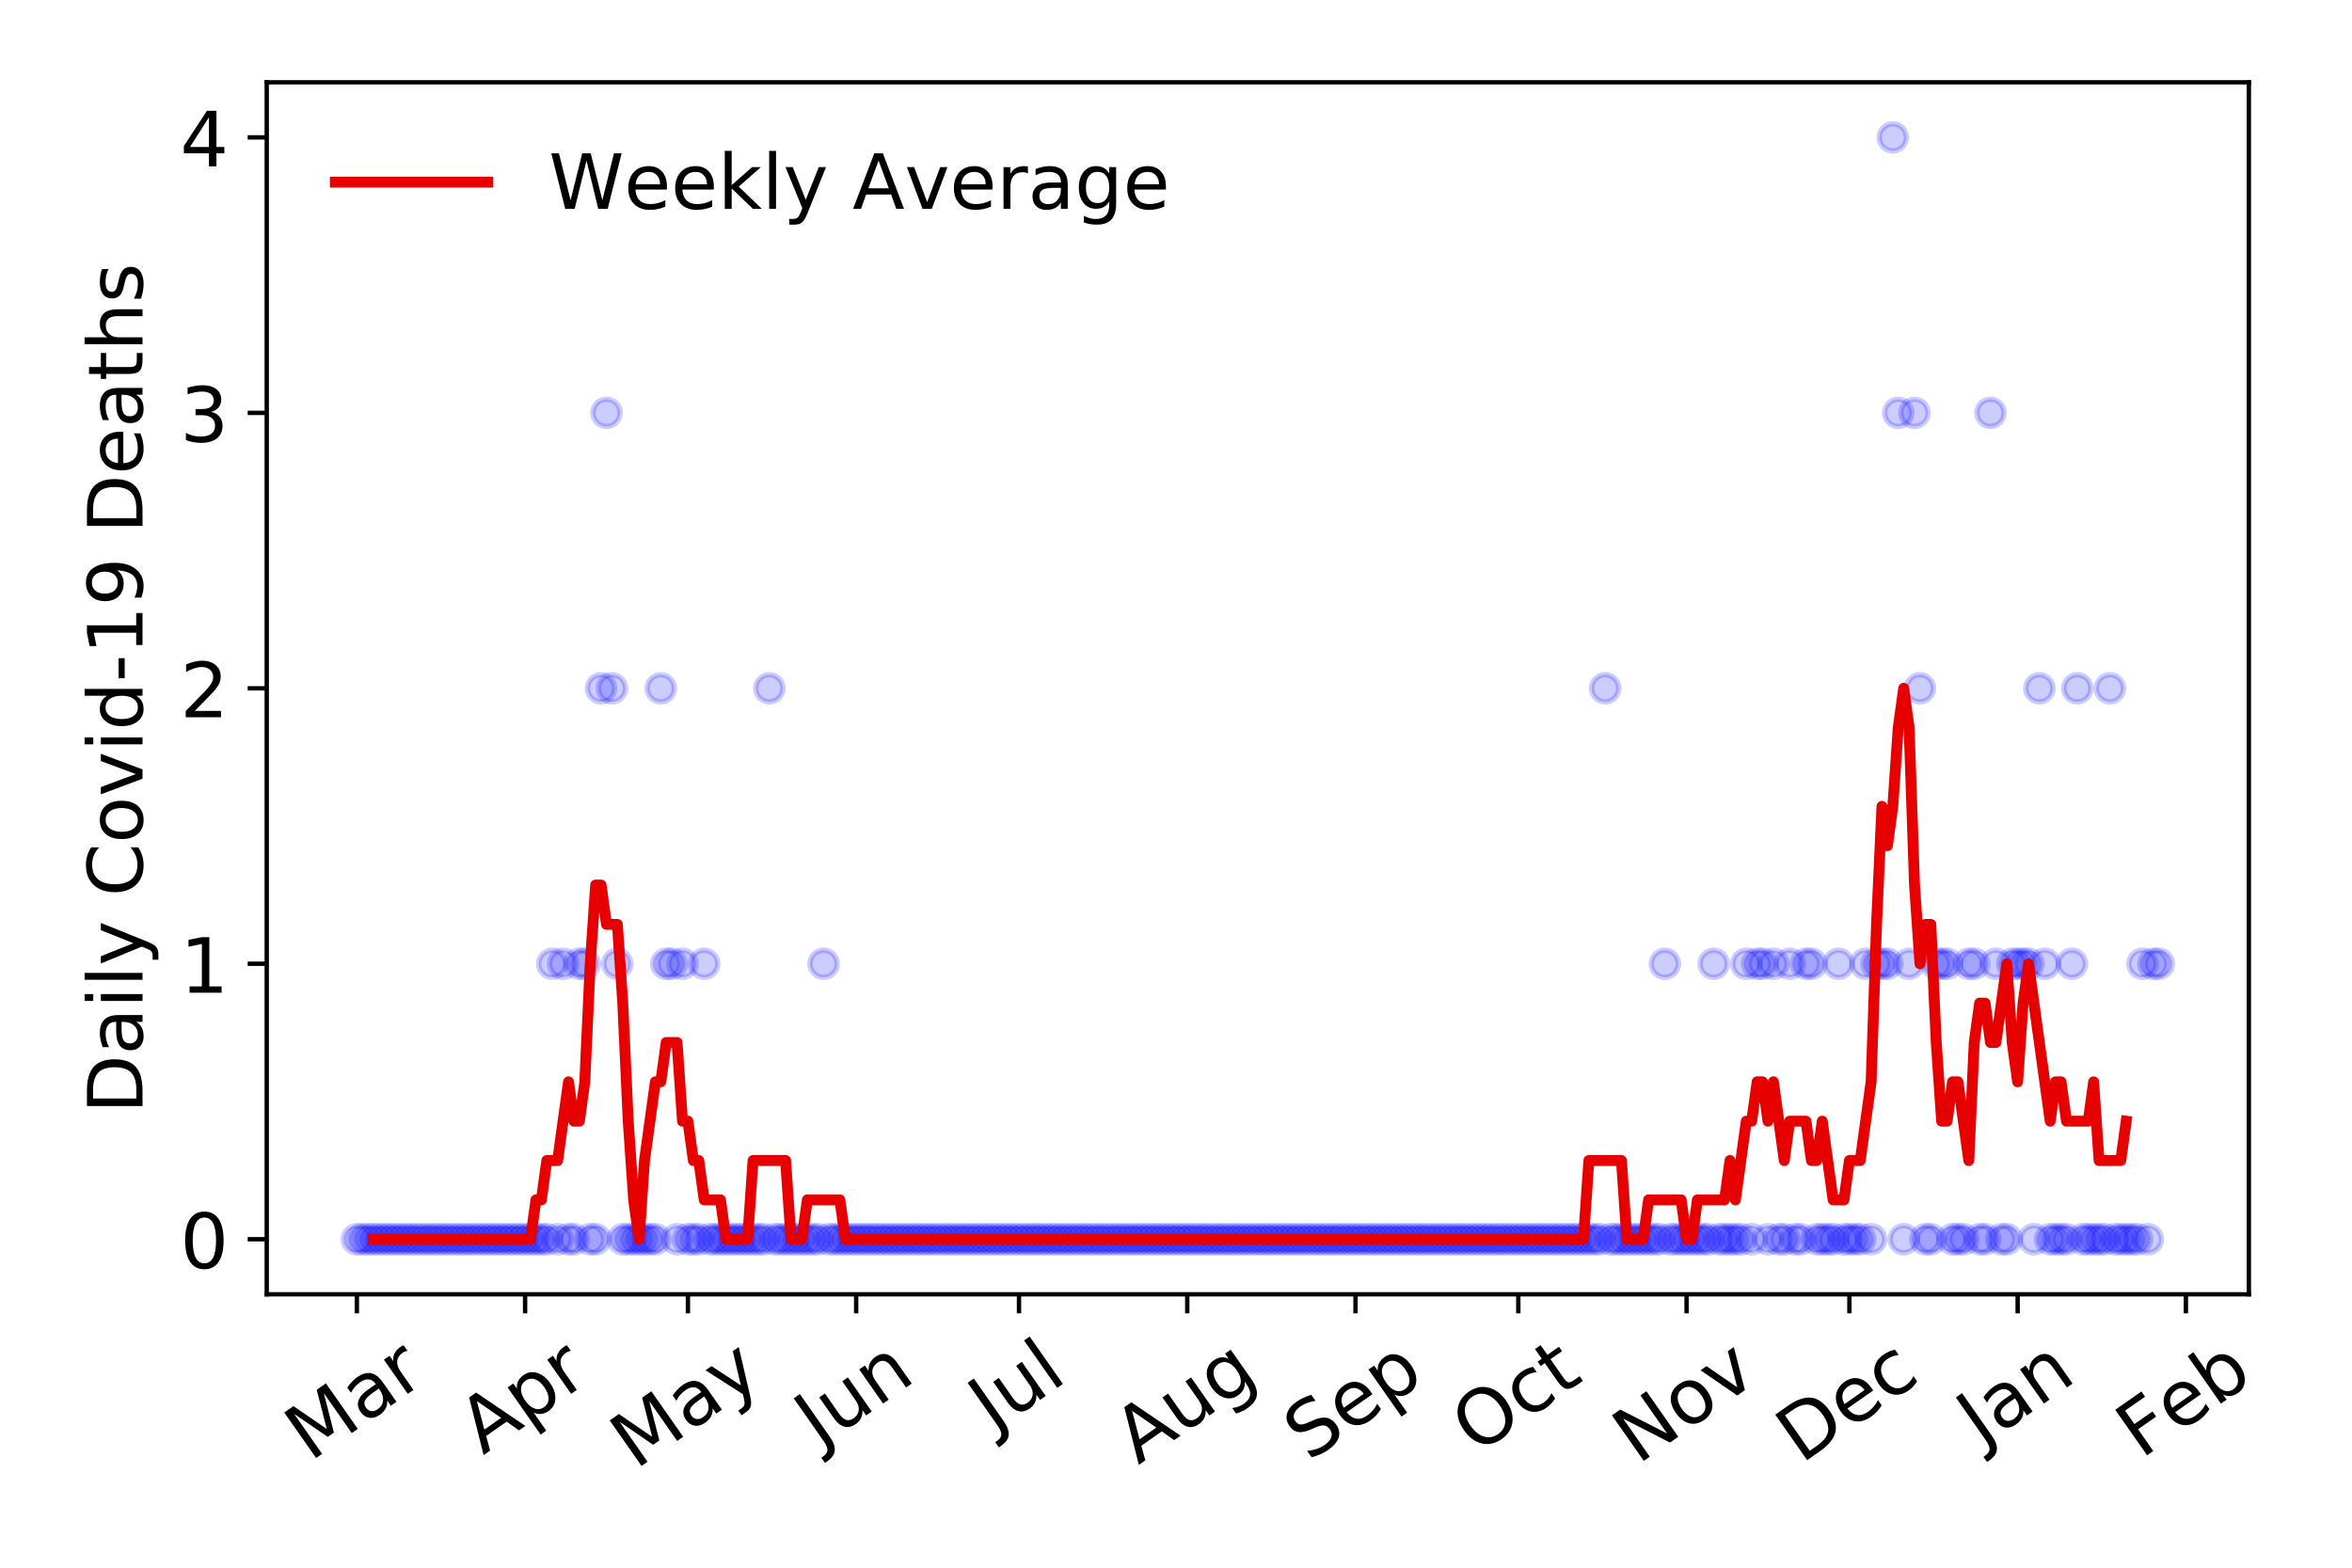 <?xml version="1.0" encoding="utf-8" standalone="no"?>
<!DOCTYPE svg PUBLIC "-//W3C//DTD SVG 1.1//EN"
  "http://www.w3.org/Graphics/SVG/1.1/DTD/svg11.dtd">
<!-- Created with matplotlib (https://matplotlib.org/) -->
<svg height="288pt" version="1.1" viewBox="0 0 432 288" width="432pt" xmlns="http://www.w3.org/2000/svg" xmlns:xlink="http://www.w3.org/1999/xlink">
 <defs>
  <style type="text/css">
*{stroke-linecap:butt;stroke-linejoin:round;}
  </style>
 </defs>
 <g id="figure_1">
  <g id="patch_1">
   <path d="M 0 288 
L 432 288 
L 432 0 
L 0 0 
z
" style="fill:#ffffff;"/>
  </g>
  <g id="axes_1">
   <g id="patch_2">
    <path d="M 48.995 237.778 
L 413.055 237.778 
L 413.055 15.12 
L 48.995 15.12 
z
" style="fill:#ffffff;"/>
   </g>
   <g id="matplotlib.axis_1">
    <g id="xtick_1">
     <g id="line2d_1">
      <defs>
       <path d="M 0 0 
L 0 3.5 
" id="mbfcba0919e" style="stroke:#000000;stroke-width:0.8;"/>
      </defs>
      <g>
       <use style="stroke:#000000;stroke-width:0.8;" x="65.543" xlink:href="#mbfcba0919e" y="237.778"/>
      </g>
     </g>
     <g id="text_1">
      <!-- Mar -->
      <defs>
       <path d="M 9.812 72.906 
L 24.516 72.906 
L 43.109 23.297 
L 61.812 72.906 
L 76.516 72.906 
L 76.516 0 
L 66.891 0 
L 66.891 64.016 
L 48.094 14.016 
L 38.188 14.016 
L 19.391 64.016 
L 19.391 0 
L 9.812 0 
z
" id="DejaVuSans-77"/>
       <path d="M 34.281 27.484 
Q 23.391 27.484 19.188 25 
Q 14.984 22.516 14.984 16.5 
Q 14.984 11.719 18.141 8.906 
Q 21.297 6.109 26.703 6.109 
Q 34.188 6.109 38.703 11.406 
Q 43.219 16.703 43.219 25.484 
L 43.219 27.484 
z
M 52.203 31.203 
L 52.203 0 
L 43.219 0 
L 43.219 8.297 
Q 40.141 3.328 35.547 0.953 
Q 30.953 -1.422 24.312 -1.422 
Q 15.922 -1.422 10.953 3.297 
Q 6 8.016 6 15.922 
Q 6 25.141 12.172 29.828 
Q 18.359 34.516 30.609 34.516 
L 43.219 34.516 
L 43.219 35.406 
Q 43.219 41.609 39.141 45 
Q 35.062 48.391 27.688 48.391 
Q 23 48.391 18.547 47.266 
Q 14.109 46.141 10.016 43.891 
L 10.016 52.203 
Q 14.938 54.109 19.578 55.047 
Q 24.219 56 28.609 56 
Q 40.484 56 46.344 49.844 
Q 52.203 43.703 52.203 31.203 
z
" id="DejaVuSans-97"/>
       <path d="M 41.109 46.297 
Q 39.594 47.172 37.812 47.578 
Q 36.031 48 33.891 48 
Q 26.266 48 22.188 43.047 
Q 18.109 38.094 18.109 28.812 
L 18.109 0 
L 9.078 0 
L 9.078 54.688 
L 18.109 54.688 
L 18.109 46.188 
Q 20.953 51.172 25.484 53.578 
Q 30.031 56 36.531 56 
Q 37.453 56 38.578 55.875 
Q 39.703 55.766 41.062 55.516 
z
" id="DejaVuSans-114"/>
      </defs>
      <g transform="translate(56.94 268.643)rotate(-35)scale(0.14 -0.14)">
       <use xlink:href="#DejaVuSans-77"/>
       <use x="86.279" xlink:href="#DejaVuSans-97"/>
       <use x="147.559" xlink:href="#DejaVuSans-114"/>
      </g>
     </g>
    </g>
    <g id="xtick_2">
     <g id="line2d_2">
      <g>
       <use style="stroke:#000000;stroke-width:0.8;" x="96.446" xlink:href="#mbfcba0919e" y="237.778"/>
      </g>
     </g>
     <g id="text_2">
      <!-- Apr -->
      <defs>
       <path d="M 34.188 63.188 
L 20.797 26.906 
L 47.609 26.906 
z
M 28.609 72.906 
L 39.797 72.906 
L 67.578 0 
L 57.328 0 
L 50.688 18.703 
L 17.828 18.703 
L 11.188 0 
L 0.781 0 
z
" id="DejaVuSans-65"/>
       <path d="M 18.109 8.203 
L 18.109 -20.797 
L 9.078 -20.797 
L 9.078 54.688 
L 18.109 54.688 
L 18.109 46.391 
Q 20.953 51.266 25.266 53.625 
Q 29.594 56 35.594 56 
Q 45.562 56 51.781 48.094 
Q 58.016 40.188 58.016 27.297 
Q 58.016 14.406 51.781 6.484 
Q 45.562 -1.422 35.594 -1.422 
Q 29.594 -1.422 25.266 0.953 
Q 20.953 3.328 18.109 8.203 
z
M 48.688 27.297 
Q 48.688 37.203 44.609 42.844 
Q 40.531 48.484 33.406 48.484 
Q 26.266 48.484 22.188 42.844 
Q 18.109 37.203 18.109 27.297 
Q 18.109 17.391 22.188 11.75 
Q 26.266 6.109 33.406 6.109 
Q 40.531 6.109 44.609 11.75 
Q 48.688 17.391 48.688 27.297 
z
" id="DejaVuSans-112"/>
      </defs>
      <g transform="translate(88.742 267.384)rotate(-35)scale(0.14 -0.14)">
       <use xlink:href="#DejaVuSans-65"/>
       <use x="68.408" xlink:href="#DejaVuSans-112"/>
       <use x="131.885" xlink:href="#DejaVuSans-114"/>
      </g>
     </g>
    </g>
    <g id="xtick_3">
     <g id="line2d_3">
      <g>
       <use style="stroke:#000000;stroke-width:0.8;" x="126.353" xlink:href="#mbfcba0919e" y="237.778"/>
      </g>
     </g>
     <g id="text_3">
      <!-- May -->
      <defs>
       <path d="M 32.172 -5.078 
Q 28.375 -14.844 24.75 -17.812 
Q 21.141 -20.797 15.094 -20.797 
L 7.906 -20.797 
L 7.906 -13.281 
L 13.188 -13.281 
Q 16.891 -13.281 18.938 -11.516 
Q 21 -9.766 23.484 -3.219 
L 25.094 0.875 
L 2.984 54.688 
L 12.5 54.688 
L 29.594 11.922 
L 46.688 54.688 
L 56.203 54.688 
z
" id="DejaVuSans-121"/>
      </defs>
      <g transform="translate(116.713 270.094)rotate(-35)scale(0.14 -0.14)">
       <use xlink:href="#DejaVuSans-77"/>
       <use x="86.279" xlink:href="#DejaVuSans-97"/>
       <use x="147.559" xlink:href="#DejaVuSans-121"/>
      </g>
     </g>
    </g>
    <g id="xtick_4">
     <g id="line2d_4">
      <g>
       <use style="stroke:#000000;stroke-width:0.8;" x="157.256" xlink:href="#mbfcba0919e" y="237.778"/>
      </g>
     </g>
     <g id="text_4">
      <!-- Jun -->
      <defs>
       <path d="M 9.812 72.906 
L 19.672 72.906 
L 19.672 5.078 
Q 19.672 -8.109 14.672 -14.062 
Q 9.672 -20.016 -1.422 -20.016 
L -5.172 -20.016 
L -5.172 -11.719 
L -2.094 -11.719 
Q 4.438 -11.719 7.125 -8.047 
Q 9.812 -4.391 9.812 5.078 
z
" id="DejaVuSans-74"/>
       <path d="M 8.5 21.578 
L 8.5 54.688 
L 17.484 54.688 
L 17.484 21.922 
Q 17.484 14.156 20.5 10.266 
Q 23.531 6.391 29.594 6.391 
Q 36.859 6.391 41.078 11.031 
Q 45.312 15.672 45.312 23.688 
L 45.312 54.688 
L 54.297 54.688 
L 54.297 0 
L 45.312 0 
L 45.312 8.406 
Q 42.047 3.422 37.719 1 
Q 33.406 -1.422 27.688 -1.422 
Q 18.266 -1.422 13.375 4.438 
Q 8.5 10.297 8.5 21.578 
z
M 31.109 56 
z
" id="DejaVuSans-117"/>
       <path d="M 54.891 33.016 
L 54.891 0 
L 45.906 0 
L 45.906 32.719 
Q 45.906 40.484 42.875 44.328 
Q 39.844 48.188 33.797 48.188 
Q 26.516 48.188 22.312 43.547 
Q 18.109 38.922 18.109 30.906 
L 18.109 0 
L 9.078 0 
L 9.078 54.688 
L 18.109 54.688 
L 18.109 46.188 
Q 21.344 51.125 25.703 53.562 
Q 30.078 56 35.797 56 
Q 45.219 56 50.047 50.172 
Q 54.891 44.344 54.891 33.016 
z
" id="DejaVuSans-110"/>
      </defs>
      <g transform="translate(150.512 266.039)rotate(-35)scale(0.14 -0.14)">
       <use xlink:href="#DejaVuSans-74"/>
       <use x="29.492" xlink:href="#DejaVuSans-117"/>
       <use x="92.871" xlink:href="#DejaVuSans-110"/>
      </g>
     </g>
    </g>
    <g id="xtick_5">
     <g id="line2d_5">
      <g>
       <use style="stroke:#000000;stroke-width:0.8;" x="187.162" xlink:href="#mbfcba0919e" y="237.778"/>
      </g>
     </g>
     <g id="text_5">
      <!-- Jul -->
      <defs>
       <path d="M 9.422 75.984 
L 18.406 75.984 
L 18.406 0 
L 9.422 0 
z
" id="DejaVuSans-108"/>
      </defs>
      <g transform="translate(182.46 263.181)rotate(-35)scale(0.14 -0.14)">
       <use xlink:href="#DejaVuSans-74"/>
       <use x="29.492" xlink:href="#DejaVuSans-117"/>
       <use x="92.871" xlink:href="#DejaVuSans-108"/>
      </g>
     </g>
    </g>
    <g id="xtick_6">
     <g id="line2d_6">
      <g>
       <use style="stroke:#000000;stroke-width:0.8;" x="218.066" xlink:href="#mbfcba0919e" y="237.778"/>
      </g>
     </g>
     <g id="text_6">
      <!-- Aug -->
      <defs>
       <path d="M 45.406 27.984 
Q 45.406 37.75 41.375 43.109 
Q 37.359 48.484 30.078 48.484 
Q 22.859 48.484 18.828 43.109 
Q 14.797 37.75 14.797 27.984 
Q 14.797 18.266 18.828 12.891 
Q 22.859 7.516 30.078 7.516 
Q 37.359 7.516 41.375 12.891 
Q 45.406 18.266 45.406 27.984 
z
M 54.391 6.781 
Q 54.391 -7.172 48.188 -13.984 
Q 42 -20.797 29.203 -20.797 
Q 24.469 -20.797 20.266 -20.094 
Q 16.062 -19.391 12.109 -17.922 
L 12.109 -9.188 
Q 16.062 -11.328 19.922 -12.344 
Q 23.781 -13.375 27.781 -13.375 
Q 36.625 -13.375 41.016 -8.766 
Q 45.406 -4.156 45.406 5.172 
L 45.406 9.625 
Q 42.625 4.781 38.281 2.391 
Q 33.938 0 27.875 0 
Q 17.828 0 11.672 7.656 
Q 5.516 15.328 5.516 27.984 
Q 5.516 40.672 11.672 48.328 
Q 17.828 56 27.875 56 
Q 33.938 56 38.281 53.609 
Q 42.625 51.219 45.406 46.391 
L 45.406 54.688 
L 54.391 54.688 
z
" id="DejaVuSans-103"/>
      </defs>
      <g transform="translate(209.085 269.172)rotate(-35)scale(0.14 -0.14)">
       <use xlink:href="#DejaVuSans-65"/>
       <use x="68.408" xlink:href="#DejaVuSans-117"/>
       <use x="131.787" xlink:href="#DejaVuSans-103"/>
      </g>
     </g>
    </g>
    <g id="xtick_7">
     <g id="line2d_7">
      <g>
       <use style="stroke:#000000;stroke-width:0.8;" x="248.969" xlink:href="#mbfcba0919e" y="237.778"/>
      </g>
     </g>
     <g id="text_7">
      <!-- Sep -->
      <defs>
       <path d="M 53.516 70.516 
L 53.516 60.891 
Q 47.906 63.578 42.922 64.891 
Q 37.938 66.219 33.297 66.219 
Q 25.25 66.219 20.875 63.094 
Q 16.5 59.969 16.5 54.203 
Q 16.5 49.359 19.406 46.891 
Q 22.312 44.438 30.422 42.922 
L 36.375 41.703 
Q 47.406 39.594 52.656 34.297 
Q 57.906 29 57.906 20.125 
Q 57.906 9.516 50.797 4.047 
Q 43.703 -1.422 29.984 -1.422 
Q 24.812 -1.422 18.969 -0.25 
Q 13.141 0.922 6.891 3.219 
L 6.891 13.375 
Q 12.891 10.016 18.656 8.297 
Q 24.422 6.594 29.984 6.594 
Q 38.422 6.594 43.016 9.906 
Q 47.609 13.234 47.609 19.391 
Q 47.609 24.75 44.312 27.781 
Q 41.016 30.812 33.5 32.328 
L 27.484 33.5 
Q 16.453 35.688 11.516 40.375 
Q 6.594 45.062 6.594 53.422 
Q 6.594 63.094 13.406 68.656 
Q 20.219 74.219 32.172 74.219 
Q 37.312 74.219 42.625 73.281 
Q 47.953 72.359 53.516 70.516 
z
" id="DejaVuSans-83"/>
       <path d="M 56.203 29.594 
L 56.203 25.203 
L 14.891 25.203 
Q 15.484 15.922 20.484 11.062 
Q 25.484 6.203 34.422 6.203 
Q 39.594 6.203 44.453 7.469 
Q 49.312 8.734 54.109 11.281 
L 54.109 2.781 
Q 49.266 0.734 44.188 -0.344 
Q 39.109 -1.422 33.891 -1.422 
Q 20.797 -1.422 13.156 6.188 
Q 5.516 13.812 5.516 26.812 
Q 5.516 40.234 12.766 48.109 
Q 20.016 56 32.328 56 
Q 43.359 56 49.781 48.891 
Q 56.203 41.797 56.203 29.594 
z
M 47.219 32.234 
Q 47.125 39.594 43.094 43.984 
Q 39.062 48.391 32.422 48.391 
Q 24.906 48.391 20.391 44.141 
Q 15.875 39.891 15.188 32.172 
z
" id="DejaVuSans-101"/>
      </defs>
      <g transform="translate(240.376 268.629)rotate(-35)scale(0.14 -0.14)">
       <use xlink:href="#DejaVuSans-83"/>
       <use x="63.477" xlink:href="#DejaVuSans-101"/>
       <use x="125" xlink:href="#DejaVuSans-112"/>
      </g>
     </g>
    </g>
    <g id="xtick_8">
     <g id="line2d_8">
      <g>
       <use style="stroke:#000000;stroke-width:0.8;" x="278.875" xlink:href="#mbfcba0919e" y="237.778"/>
      </g>
     </g>
     <g id="text_8">
      <!-- Oct -->
      <defs>
       <path d="M 39.406 66.219 
Q 28.656 66.219 22.328 58.203 
Q 16.016 50.203 16.016 36.375 
Q 16.016 22.609 22.328 14.594 
Q 28.656 6.594 39.406 6.594 
Q 50.141 6.594 56.422 14.594 
Q 62.703 22.609 62.703 36.375 
Q 62.703 50.203 56.422 58.203 
Q 50.141 66.219 39.406 66.219 
z
M 39.406 74.219 
Q 54.734 74.219 63.906 63.938 
Q 73.094 53.656 73.094 36.375 
Q 73.094 19.141 63.906 8.859 
Q 54.734 -1.422 39.406 -1.422 
Q 24.031 -1.422 14.812 8.828 
Q 5.609 19.094 5.609 36.375 
Q 5.609 53.656 14.812 63.938 
Q 24.031 74.219 39.406 74.219 
z
" id="DejaVuSans-79"/>
       <path d="M 48.781 52.594 
L 48.781 44.188 
Q 44.969 46.297 41.141 47.344 
Q 37.312 48.391 33.406 48.391 
Q 24.656 48.391 19.812 42.844 
Q 14.984 37.312 14.984 27.297 
Q 14.984 17.281 19.812 11.734 
Q 24.656 6.203 33.406 6.203 
Q 37.312 6.203 41.141 7.25 
Q 44.969 8.297 48.781 10.406 
L 48.781 2.094 
Q 45.016 0.344 40.984 -0.531 
Q 36.969 -1.422 32.422 -1.422 
Q 20.062 -1.422 12.781 6.344 
Q 5.516 14.109 5.516 27.297 
Q 5.516 40.672 12.859 48.328 
Q 20.219 56 33.016 56 
Q 37.156 56 41.109 55.141 
Q 45.062 54.297 48.781 52.594 
z
" id="DejaVuSans-99"/>
       <path d="M 18.312 70.219 
L 18.312 54.688 
L 36.812 54.688 
L 36.812 47.703 
L 18.312 47.703 
L 18.312 18.016 
Q 18.312 11.328 20.141 9.422 
Q 21.969 7.516 27.594 7.516 
L 36.812 7.516 
L 36.812 0 
L 27.594 0 
Q 17.188 0 13.234 3.875 
Q 9.281 7.766 9.281 18.016 
L 9.281 47.703 
L 2.688 47.703 
L 2.688 54.688 
L 9.281 54.688 
L 9.281 70.219 
z
" id="DejaVuSans-116"/>
      </defs>
      <g transform="translate(271.177 267.377)rotate(-35)scale(0.14 -0.14)">
       <use xlink:href="#DejaVuSans-79"/>
       <use x="78.711" xlink:href="#DejaVuSans-99"/>
       <use x="133.691" xlink:href="#DejaVuSans-116"/>
      </g>
     </g>
    </g>
    <g id="xtick_9">
     <g id="line2d_9">
      <g>
       <use style="stroke:#000000;stroke-width:0.8;" x="309.779" xlink:href="#mbfcba0919e" y="237.778"/>
      </g>
     </g>
     <g id="text_9">
      <!-- Nov -->
      <defs>
       <path d="M 9.812 72.906 
L 23.094 72.906 
L 55.422 11.922 
L 55.422 72.906 
L 64.984 72.906 
L 64.984 0 
L 51.703 0 
L 19.391 60.984 
L 19.391 0 
L 9.812 0 
z
" id="DejaVuSans-78"/>
       <path d="M 30.609 48.391 
Q 23.391 48.391 19.188 42.75 
Q 14.984 37.109 14.984 27.297 
Q 14.984 17.484 19.156 11.844 
Q 23.344 6.203 30.609 6.203 
Q 37.797 6.203 41.984 11.859 
Q 46.188 17.531 46.188 27.297 
Q 46.188 37.016 41.984 42.703 
Q 37.797 48.391 30.609 48.391 
z
M 30.609 56 
Q 42.328 56 49.016 48.375 
Q 55.719 40.766 55.719 27.297 
Q 55.719 13.875 49.016 6.219 
Q 42.328 -1.422 30.609 -1.422 
Q 18.844 -1.422 12.172 6.219 
Q 5.516 13.875 5.516 27.297 
Q 5.516 40.766 12.172 48.375 
Q 18.844 56 30.609 56 
z
" id="DejaVuSans-111"/>
       <path d="M 2.984 54.688 
L 12.5 54.688 
L 29.594 8.797 
L 46.688 54.688 
L 56.203 54.688 
L 35.688 0 
L 23.484 0 
z
" id="DejaVuSans-118"/>
      </defs>
      <g transform="translate(300.802 269.166)rotate(-35)scale(0.14 -0.14)">
       <use xlink:href="#DejaVuSans-78"/>
       <use x="74.805" xlink:href="#DejaVuSans-111"/>
       <use x="135.986" xlink:href="#DejaVuSans-118"/>
      </g>
     </g>
    </g>
    <g id="xtick_10">
     <g id="line2d_10">
      <g>
       <use style="stroke:#000000;stroke-width:0.8;" x="339.685" xlink:href="#mbfcba0919e" y="237.778"/>
      </g>
     </g>
     <g id="text_10">
      <!-- Dec -->
      <defs>
       <path d="M 19.672 64.797 
L 19.672 8.109 
L 31.594 8.109 
Q 46.688 8.109 53.688 14.938 
Q 60.688 21.781 60.688 36.531 
Q 60.688 51.172 53.688 57.984 
Q 46.688 64.797 31.594 64.797 
z
M 9.812 72.906 
L 30.078 72.906 
Q 51.266 72.906 61.172 64.094 
Q 71.094 55.281 71.094 36.531 
Q 71.094 17.672 61.125 8.828 
Q 51.172 0 30.078 0 
L 9.812 0 
z
" id="DejaVuSans-68"/>
      </defs>
      <g transform="translate(330.804 269.032)rotate(-35)scale(0.14 -0.14)">
       <use xlink:href="#DejaVuSans-68"/>
       <use x="77.002" xlink:href="#DejaVuSans-101"/>
       <use x="138.525" xlink:href="#DejaVuSans-99"/>
      </g>
     </g>
    </g>
    <g id="xtick_11">
     <g id="line2d_11">
      <g>
       <use style="stroke:#000000;stroke-width:0.8;" x="370.588" xlink:href="#mbfcba0919e" y="237.778"/>
      </g>
     </g>
     <g id="text_11">
      <!-- Jan -->
      <g transform="translate(363.965 265.871)rotate(-35)scale(0.14 -0.14)">
       <use xlink:href="#DejaVuSans-74"/>
       <use x="29.492" xlink:href="#DejaVuSans-97"/>
       <use x="90.771" xlink:href="#DejaVuSans-110"/>
      </g>
     </g>
    </g>
    <g id="xtick_12">
     <g id="line2d_12">
      <g>
       <use style="stroke:#000000;stroke-width:0.8;" x="401.491" xlink:href="#mbfcba0919e" y="237.778"/>
      </g>
     </g>
     <g id="text_12">
      <!-- Feb -->
      <defs>
       <path d="M 9.812 72.906 
L 51.703 72.906 
L 51.703 64.594 
L 19.672 64.594 
L 19.672 43.109 
L 48.578 43.109 
L 48.578 34.812 
L 19.672 34.812 
L 19.672 0 
L 9.812 0 
z
" id="DejaVuSans-70"/>
       <path d="M 48.688 27.297 
Q 48.688 37.203 44.609 42.844 
Q 40.531 48.484 33.406 48.484 
Q 26.266 48.484 22.188 42.844 
Q 18.109 37.203 18.109 27.297 
Q 18.109 17.391 22.188 11.75 
Q 26.266 6.109 33.406 6.109 
Q 40.531 6.109 44.609 11.75 
Q 48.688 17.391 48.688 27.297 
z
M 18.109 46.391 
Q 20.953 51.266 25.266 53.625 
Q 29.594 56 35.594 56 
Q 45.562 56 51.781 48.094 
Q 58.016 40.188 58.016 27.297 
Q 58.016 14.406 51.781 6.484 
Q 45.562 -1.422 35.594 -1.422 
Q 29.594 -1.422 25.266 0.953 
Q 20.953 3.328 18.109 8.203 
L 18.109 0 
L 9.078 0 
L 9.078 75.984 
L 18.109 75.984 
z
" id="DejaVuSans-98"/>
      </defs>
      <g transform="translate(393.245 268.143)rotate(-35)scale(0.14 -0.14)">
       <use xlink:href="#DejaVuSans-70"/>
       <use x="57.441" xlink:href="#DejaVuSans-101"/>
       <use x="118.965" xlink:href="#DejaVuSans-98"/>
      </g>
     </g>
    </g>
   </g>
   <g id="matplotlib.axis_2">
    <g id="ytick_1">
     <g id="line2d_13">
      <defs>
       <path d="M 0 0 
L -3.5 0 
" id="m81a5f1f90d" style="stroke:#000000;stroke-width:0.8;"/>
      </defs>
      <g>
       <use style="stroke:#000000;stroke-width:0.8;" x="48.995" xlink:href="#m81a5f1f90d" y="227.657"/>
      </g>
     </g>
     <g id="text_13">
      <!-- 0 -->
      <defs>
       <path d="M 31.781 66.406 
Q 24.172 66.406 20.328 58.906 
Q 16.5 51.422 16.5 36.375 
Q 16.5 21.391 20.328 13.891 
Q 24.172 6.391 31.781 6.391 
Q 39.453 6.391 43.281 13.891 
Q 47.125 21.391 47.125 36.375 
Q 47.125 51.422 43.281 58.906 
Q 39.453 66.406 31.781 66.406 
z
M 31.781 74.219 
Q 44.047 74.219 50.516 64.516 
Q 56.984 54.828 56.984 36.375 
Q 56.984 17.969 50.516 8.266 
Q 44.047 -1.422 31.781 -1.422 
Q 19.531 -1.422 13.062 8.266 
Q 6.594 17.969 6.594 36.375 
Q 6.594 54.828 13.062 64.516 
Q 19.531 74.219 31.781 74.219 
z
" id="DejaVuSans-48"/>
      </defs>
      <g transform="translate(33.087 232.976)scale(0.14 -0.14)">
       <use xlink:href="#DejaVuSans-48"/>
      </g>
     </g>
    </g>
    <g id="ytick_2">
     <g id="line2d_14">
      <g>
       <use style="stroke:#000000;stroke-width:0.8;" x="48.995" xlink:href="#m81a5f1f90d" y="177.053"/>
      </g>
     </g>
     <g id="text_14">
      <!-- 1 -->
      <defs>
       <path d="M 12.406 8.297 
L 28.516 8.297 
L 28.516 63.922 
L 10.984 60.406 
L 10.984 69.391 
L 28.422 72.906 
L 38.281 72.906 
L 38.281 8.297 
L 54.391 8.297 
L 54.391 0 
L 12.406 0 
z
" id="DejaVuSans-49"/>
      </defs>
      <g transform="translate(33.087 182.372)scale(0.14 -0.14)">
       <use xlink:href="#DejaVuSans-49"/>
      </g>
     </g>
    </g>
    <g id="ytick_3">
     <g id="line2d_15">
      <g>
       <use style="stroke:#000000;stroke-width:0.8;" x="48.995" xlink:href="#m81a5f1f90d" y="126.449"/>
      </g>
     </g>
     <g id="text_15">
      <!-- 2 -->
      <defs>
       <path d="M 19.188 8.297 
L 53.609 8.297 
L 53.609 0 
L 7.328 0 
L 7.328 8.297 
Q 12.938 14.109 22.625 23.891 
Q 32.328 33.688 34.812 36.531 
Q 39.547 41.844 41.422 45.531 
Q 43.312 49.219 43.312 52.781 
Q 43.312 58.594 39.234 62.25 
Q 35.156 65.922 28.609 65.922 
Q 23.969 65.922 18.812 64.312 
Q 13.672 62.703 7.812 59.422 
L 7.812 69.391 
Q 13.766 71.781 18.938 73 
Q 24.125 74.219 28.422 74.219 
Q 39.75 74.219 46.484 68.547 
Q 53.219 62.891 53.219 53.422 
Q 53.219 48.922 51.531 44.891 
Q 49.859 40.875 45.406 35.406 
Q 44.188 33.984 37.641 27.219 
Q 31.109 20.453 19.188 8.297 
z
" id="DejaVuSans-50"/>
      </defs>
      <g transform="translate(33.087 131.768)scale(0.14 -0.14)">
       <use xlink:href="#DejaVuSans-50"/>
      </g>
     </g>
    </g>
    <g id="ytick_4">
     <g id="line2d_16">
      <g>
       <use style="stroke:#000000;stroke-width:0.8;" x="48.995" xlink:href="#m81a5f1f90d" y="75.845"/>
      </g>
     </g>
     <g id="text_16">
      <!-- 3 -->
      <defs>
       <path d="M 40.578 39.312 
Q 47.656 37.797 51.625 33 
Q 55.609 28.219 55.609 21.188 
Q 55.609 10.406 48.188 4.484 
Q 40.766 -1.422 27.094 -1.422 
Q 22.516 -1.422 17.656 -0.516 
Q 12.797 0.391 7.625 2.203 
L 7.625 11.719 
Q 11.719 9.328 16.594 8.109 
Q 21.484 6.891 26.812 6.891 
Q 36.078 6.891 40.938 10.547 
Q 45.797 14.203 45.797 21.188 
Q 45.797 27.641 41.281 31.266 
Q 36.766 34.906 28.719 34.906 
L 20.219 34.906 
L 20.219 43.016 
L 29.109 43.016 
Q 36.375 43.016 40.234 45.922 
Q 44.094 48.828 44.094 54.297 
Q 44.094 59.906 40.109 62.906 
Q 36.141 65.922 28.719 65.922 
Q 24.656 65.922 20.016 65.031 
Q 15.375 64.156 9.812 62.312 
L 9.812 71.094 
Q 15.438 72.656 20.344 73.438 
Q 25.25 74.219 29.594 74.219 
Q 40.828 74.219 47.359 69.109 
Q 53.906 64.016 53.906 55.328 
Q 53.906 49.266 50.438 45.094 
Q 46.969 40.922 40.578 39.312 
z
" id="DejaVuSans-51"/>
      </defs>
      <g transform="translate(33.087 81.164)scale(0.14 -0.14)">
       <use xlink:href="#DejaVuSans-51"/>
      </g>
     </g>
    </g>
    <g id="ytick_5">
     <g id="line2d_17">
      <g>
       <use style="stroke:#000000;stroke-width:0.8;" x="48.995" xlink:href="#m81a5f1f90d" y="25.241"/>
      </g>
     </g>
     <g id="text_17">
      <!-- 4 -->
      <defs>
       <path d="M 37.797 64.312 
L 12.891 25.391 
L 37.797 25.391 
z
M 35.203 72.906 
L 47.609 72.906 
L 47.609 25.391 
L 58.016 25.391 
L 58.016 17.188 
L 47.609 17.188 
L 47.609 0 
L 37.797 0 
L 37.797 17.188 
L 4.891 17.188 
L 4.891 26.703 
z
" id="DejaVuSans-52"/>
      </defs>
      <g transform="translate(33.087 30.56)scale(0.14 -0.14)">
       <use xlink:href="#DejaVuSans-52"/>
      </g>
     </g>
    </g>
    <g id="text_18">
     <!-- Daily Covid-19 Deaths -->
     <defs>
      <path d="M 9.422 54.688 
L 18.406 54.688 
L 18.406 0 
L 9.422 0 
z
M 9.422 75.984 
L 18.406 75.984 
L 18.406 64.594 
L 9.422 64.594 
z
" id="DejaVuSans-105"/>
      <path id="DejaVuSans-32"/>
      <path d="M 64.406 67.281 
L 64.406 56.891 
Q 59.422 61.531 53.781 63.812 
Q 48.141 66.109 41.797 66.109 
Q 29.297 66.109 22.656 58.469 
Q 16.016 50.828 16.016 36.375 
Q 16.016 21.969 22.656 14.328 
Q 29.297 6.688 41.797 6.688 
Q 48.141 6.688 53.781 8.984 
Q 59.422 11.281 64.406 15.922 
L 64.406 5.609 
Q 59.234 2.094 53.438 0.328 
Q 47.656 -1.422 41.219 -1.422 
Q 24.656 -1.422 15.125 8.703 
Q 5.609 18.844 5.609 36.375 
Q 5.609 53.953 15.125 64.078 
Q 24.656 74.219 41.219 74.219 
Q 47.75 74.219 53.531 72.484 
Q 59.328 70.75 64.406 67.281 
z
" id="DejaVuSans-67"/>
      <path d="M 45.406 46.391 
L 45.406 75.984 
L 54.391 75.984 
L 54.391 0 
L 45.406 0 
L 45.406 8.203 
Q 42.578 3.328 38.25 0.953 
Q 33.938 -1.422 27.875 -1.422 
Q 17.969 -1.422 11.734 6.484 
Q 5.516 14.406 5.516 27.297 
Q 5.516 40.188 11.734 48.094 
Q 17.969 56 27.875 56 
Q 33.938 56 38.25 53.625 
Q 42.578 51.266 45.406 46.391 
z
M 14.797 27.297 
Q 14.797 17.391 18.875 11.75 
Q 22.953 6.109 30.078 6.109 
Q 37.203 6.109 41.297 11.75 
Q 45.406 17.391 45.406 27.297 
Q 45.406 37.203 41.297 42.844 
Q 37.203 48.484 30.078 48.484 
Q 22.953 48.484 18.875 42.844 
Q 14.797 37.203 14.797 27.297 
z
" id="DejaVuSans-100"/>
      <path d="M 4.891 31.391 
L 31.203 31.391 
L 31.203 23.391 
L 4.891 23.391 
z
" id="DejaVuSans-45"/>
      <path d="M 10.984 1.516 
L 10.984 10.5 
Q 14.703 8.734 18.5 7.812 
Q 22.312 6.891 25.984 6.891 
Q 35.75 6.891 40.891 13.453 
Q 46.047 20.016 46.781 33.406 
Q 43.953 29.203 39.594 26.953 
Q 35.25 24.703 29.984 24.703 
Q 19.047 24.703 12.672 31.312 
Q 6.297 37.938 6.297 49.422 
Q 6.297 60.641 12.938 67.422 
Q 19.578 74.219 30.609 74.219 
Q 43.266 74.219 49.922 64.516 
Q 56.594 54.828 56.594 36.375 
Q 56.594 19.141 48.406 8.859 
Q 40.234 -1.422 26.422 -1.422 
Q 22.703 -1.422 18.891 -0.688 
Q 15.094 0.047 10.984 1.516 
z
M 30.609 32.422 
Q 37.25 32.422 41.125 36.953 
Q 45.016 41.5 45.016 49.422 
Q 45.016 57.281 41.125 61.844 
Q 37.25 66.406 30.609 66.406 
Q 23.969 66.406 20.094 61.844 
Q 16.219 57.281 16.219 49.422 
Q 16.219 41.5 20.094 36.953 
Q 23.969 32.422 30.609 32.422 
z
" id="DejaVuSans-57"/>
      <path d="M 54.891 33.016 
L 54.891 0 
L 45.906 0 
L 45.906 32.719 
Q 45.906 40.484 42.875 44.328 
Q 39.844 48.188 33.797 48.188 
Q 26.516 48.188 22.312 43.547 
Q 18.109 38.922 18.109 30.906 
L 18.109 0 
L 9.078 0 
L 9.078 75.984 
L 18.109 75.984 
L 18.109 46.188 
Q 21.344 51.125 25.703 53.562 
Q 30.078 56 35.797 56 
Q 45.219 56 50.047 50.172 
Q 54.891 44.344 54.891 33.016 
z
" id="DejaVuSans-104"/>
      <path d="M 44.281 53.078 
L 44.281 44.578 
Q 40.484 46.531 36.375 47.5 
Q 32.281 48.484 27.875 48.484 
Q 21.188 48.484 17.844 46.438 
Q 14.5 44.391 14.5 40.281 
Q 14.5 37.156 16.891 35.375 
Q 19.281 33.594 26.516 31.984 
L 29.594 31.297 
Q 39.156 29.25 43.188 25.516 
Q 47.219 21.781 47.219 15.094 
Q 47.219 7.469 41.188 3.016 
Q 35.156 -1.422 24.609 -1.422 
Q 20.219 -1.422 15.453 -0.562 
Q 10.688 0.297 5.422 2 
L 5.422 11.281 
Q 10.406 8.688 15.234 7.391 
Q 20.062 6.109 24.812 6.109 
Q 31.156 6.109 34.562 8.281 
Q 37.984 10.453 37.984 14.406 
Q 37.984 18.062 35.516 20.016 
Q 33.062 21.969 24.703 23.781 
L 21.578 24.516 
Q 13.234 26.266 9.516 29.906 
Q 5.812 33.547 5.812 39.891 
Q 5.812 47.609 11.281 51.797 
Q 16.75 56 26.812 56 
Q 31.781 56 36.172 55.266 
Q 40.578 54.547 44.281 53.078 
z
" id="DejaVuSans-115"/>
     </defs>
     <g transform="translate(26.176 204.56)rotate(-90)scale(0.14 -0.14)">
      <use xlink:href="#DejaVuSans-68"/>
      <use x="77.002" xlink:href="#DejaVuSans-97"/>
      <use x="138.281" xlink:href="#DejaVuSans-105"/>
      <use x="166.064" xlink:href="#DejaVuSans-108"/>
      <use x="193.848" xlink:href="#DejaVuSans-121"/>
      <use x="253.027" xlink:href="#DejaVuSans-32"/>
      <use x="284.814" xlink:href="#DejaVuSans-67"/>
      <use x="354.639" xlink:href="#DejaVuSans-111"/>
      <use x="415.82" xlink:href="#DejaVuSans-118"/>
      <use x="475" xlink:href="#DejaVuSans-105"/>
      <use x="502.783" xlink:href="#DejaVuSans-100"/>
      <use x="566.26" xlink:href="#DejaVuSans-45"/>
      <use x="602.344" xlink:href="#DejaVuSans-49"/>
      <use x="665.967" xlink:href="#DejaVuSans-57"/>
      <use x="729.59" xlink:href="#DejaVuSans-32"/>
      <use x="761.377" xlink:href="#DejaVuSans-68"/>
      <use x="838.379" xlink:href="#DejaVuSans-101"/>
      <use x="899.902" xlink:href="#DejaVuSans-97"/>
      <use x="961.182" xlink:href="#DejaVuSans-116"/>
      <use x="1000.391" xlink:href="#DejaVuSans-104"/>
      <use x="1063.77" xlink:href="#DejaVuSans-115"/>
     </g>
    </g>
   </g>
   <g id="line2d_18">
    <defs>
     <path d="M 0 2.5 
C 0.663 2.5 1.299 2.237 1.768 1.768 
C 2.237 1.299 2.5 0.663 2.5 0 
C 2.5 -0.663 2.237 -1.299 1.768 -1.768 
C 1.299 -2.237 0.663 -2.5 0 -2.5 
C -0.663 -2.5 -1.299 -2.237 -1.768 -1.768 
C -2.237 -1.299 -2.5 -0.663 -2.5 0 
C -2.5 0.663 -2.237 1.299 -1.768 1.768 
C -1.299 2.237 -0.663 2.5 0 2.5 
z
" id="ma0b2682c12" style="stroke:#0000ff;stroke-opacity:0.2;"/>
    </defs>
    <g clip-path="url(#p98970d1983)">
     <use style="fill:#0000ff;fill-opacity:0.2;stroke:#0000ff;stroke-opacity:0.2;" x="65.543" xlink:href="#ma0b2682c12" y="227.657"/>
     <use style="fill:#0000ff;fill-opacity:0.2;stroke:#0000ff;stroke-opacity:0.2;" x="66.54" xlink:href="#ma0b2682c12" y="227.657"/>
     <use style="fill:#0000ff;fill-opacity:0.2;stroke:#0000ff;stroke-opacity:0.2;" x="67.537" xlink:href="#ma0b2682c12" y="227.657"/>
     <use style="fill:#0000ff;fill-opacity:0.2;stroke:#0000ff;stroke-opacity:0.2;" x="68.534" xlink:href="#ma0b2682c12" y="227.657"/>
     <use style="fill:#0000ff;fill-opacity:0.2;stroke:#0000ff;stroke-opacity:0.2;" x="69.531" xlink:href="#ma0b2682c12" y="227.657"/>
     <use style="fill:#0000ff;fill-opacity:0.2;stroke:#0000ff;stroke-opacity:0.2;" x="70.528" xlink:href="#ma0b2682c12" y="227.657"/>
     <use style="fill:#0000ff;fill-opacity:0.2;stroke:#0000ff;stroke-opacity:0.2;" x="71.524" xlink:href="#ma0b2682c12" y="227.657"/>
     <use style="fill:#0000ff;fill-opacity:0.2;stroke:#0000ff;stroke-opacity:0.2;" x="72.521" xlink:href="#ma0b2682c12" y="227.657"/>
     <use style="fill:#0000ff;fill-opacity:0.2;stroke:#0000ff;stroke-opacity:0.2;" x="73.518" xlink:href="#ma0b2682c12" y="227.657"/>
     <use style="fill:#0000ff;fill-opacity:0.2;stroke:#0000ff;stroke-opacity:0.2;" x="74.515" xlink:href="#ma0b2682c12" y="227.657"/>
     <use style="fill:#0000ff;fill-opacity:0.2;stroke:#0000ff;stroke-opacity:0.2;" x="75.512" xlink:href="#ma0b2682c12" y="227.657"/>
     <use style="fill:#0000ff;fill-opacity:0.2;stroke:#0000ff;stroke-opacity:0.2;" x="76.509" xlink:href="#ma0b2682c12" y="227.657"/>
     <use style="fill:#0000ff;fill-opacity:0.2;stroke:#0000ff;stroke-opacity:0.2;" x="77.506" xlink:href="#ma0b2682c12" y="227.657"/>
     <use style="fill:#0000ff;fill-opacity:0.2;stroke:#0000ff;stroke-opacity:0.2;" x="78.503" xlink:href="#ma0b2682c12" y="227.657"/>
     <use style="fill:#0000ff;fill-opacity:0.2;stroke:#0000ff;stroke-opacity:0.2;" x="79.499" xlink:href="#ma0b2682c12" y="227.657"/>
     <use style="fill:#0000ff;fill-opacity:0.2;stroke:#0000ff;stroke-opacity:0.2;" x="80.496" xlink:href="#ma0b2682c12" y="227.657"/>
     <use style="fill:#0000ff;fill-opacity:0.2;stroke:#0000ff;stroke-opacity:0.2;" x="81.493" xlink:href="#ma0b2682c12" y="227.657"/>
     <use style="fill:#0000ff;fill-opacity:0.2;stroke:#0000ff;stroke-opacity:0.2;" x="82.49" xlink:href="#ma0b2682c12" y="227.657"/>
     <use style="fill:#0000ff;fill-opacity:0.2;stroke:#0000ff;stroke-opacity:0.2;" x="83.487" xlink:href="#ma0b2682c12" y="227.657"/>
     <use style="fill:#0000ff;fill-opacity:0.2;stroke:#0000ff;stroke-opacity:0.2;" x="84.484" xlink:href="#ma0b2682c12" y="227.657"/>
     <use style="fill:#0000ff;fill-opacity:0.2;stroke:#0000ff;stroke-opacity:0.2;" x="85.481" xlink:href="#ma0b2682c12" y="227.657"/>
     <use style="fill:#0000ff;fill-opacity:0.2;stroke:#0000ff;stroke-opacity:0.2;" x="86.478" xlink:href="#ma0b2682c12" y="227.657"/>
     <use style="fill:#0000ff;fill-opacity:0.2;stroke:#0000ff;stroke-opacity:0.2;" x="87.475" xlink:href="#ma0b2682c12" y="227.657"/>
     <use style="fill:#0000ff;fill-opacity:0.2;stroke:#0000ff;stroke-opacity:0.2;" x="88.471" xlink:href="#ma0b2682c12" y="227.657"/>
     <use style="fill:#0000ff;fill-opacity:0.2;stroke:#0000ff;stroke-opacity:0.2;" x="89.468" xlink:href="#ma0b2682c12" y="227.657"/>
     <use style="fill:#0000ff;fill-opacity:0.2;stroke:#0000ff;stroke-opacity:0.2;" x="90.465" xlink:href="#ma0b2682c12" y="227.657"/>
     <use style="fill:#0000ff;fill-opacity:0.2;stroke:#0000ff;stroke-opacity:0.2;" x="91.462" xlink:href="#ma0b2682c12" y="227.657"/>
     <use style="fill:#0000ff;fill-opacity:0.2;stroke:#0000ff;stroke-opacity:0.2;" x="92.459" xlink:href="#ma0b2682c12" y="227.657"/>
     <use style="fill:#0000ff;fill-opacity:0.2;stroke:#0000ff;stroke-opacity:0.2;" x="93.456" xlink:href="#ma0b2682c12" y="227.657"/>
     <use style="fill:#0000ff;fill-opacity:0.2;stroke:#0000ff;stroke-opacity:0.2;" x="94.453" xlink:href="#ma0b2682c12" y="227.657"/>
     <use style="fill:#0000ff;fill-opacity:0.2;stroke:#0000ff;stroke-opacity:0.2;" x="95.45" xlink:href="#ma0b2682c12" y="227.657"/>
     <use style="fill:#0000ff;fill-opacity:0.2;stroke:#0000ff;stroke-opacity:0.2;" x="96.446" xlink:href="#ma0b2682c12" y="227.657"/>
     <use style="fill:#0000ff;fill-opacity:0.2;stroke:#0000ff;stroke-opacity:0.2;" x="97.443" xlink:href="#ma0b2682c12" y="227.657"/>
     <use style="fill:#0000ff;fill-opacity:0.2;stroke:#0000ff;stroke-opacity:0.2;" x="98.44" xlink:href="#ma0b2682c12" y="227.657"/>
     <use style="fill:#0000ff;fill-opacity:0.2;stroke:#0000ff;stroke-opacity:0.2;" x="99.437" xlink:href="#ma0b2682c12" y="227.657"/>
     <use style="fill:#0000ff;fill-opacity:0.2;stroke:#0000ff;stroke-opacity:0.2;" x="100.434" xlink:href="#ma0b2682c12" y="227.657"/>
     <use style="fill:#0000ff;fill-opacity:0.2;stroke:#0000ff;stroke-opacity:0.2;" x="101.431" xlink:href="#ma0b2682c12" y="177.053"/>
     <use style="fill:#0000ff;fill-opacity:0.2;stroke:#0000ff;stroke-opacity:0.2;" x="102.428" xlink:href="#ma0b2682c12" y="227.657"/>
     <use style="fill:#0000ff;fill-opacity:0.2;stroke:#0000ff;stroke-opacity:0.2;" x="103.425" xlink:href="#ma0b2682c12" y="177.053"/>
     <use style="fill:#0000ff;fill-opacity:0.2;stroke:#0000ff;stroke-opacity:0.2;" x="104.421" xlink:href="#ma0b2682c12" y="227.657"/>
     <use style="fill:#0000ff;fill-opacity:0.2;stroke:#0000ff;stroke-opacity:0.2;" x="105.418" xlink:href="#ma0b2682c12" y="227.657"/>
     <use style="fill:#0000ff;fill-opacity:0.2;stroke:#0000ff;stroke-opacity:0.2;" x="106.415" xlink:href="#ma0b2682c12" y="177.053"/>
     <use style="fill:#0000ff;fill-opacity:0.2;stroke:#0000ff;stroke-opacity:0.2;" x="107.412" xlink:href="#ma0b2682c12" y="177.053"/>
     <use style="fill:#0000ff;fill-opacity:0.2;stroke:#0000ff;stroke-opacity:0.2;" x="108.409" xlink:href="#ma0b2682c12" y="227.657"/>
     <use style="fill:#0000ff;fill-opacity:0.2;stroke:#0000ff;stroke-opacity:0.2;" x="109.406" xlink:href="#ma0b2682c12" y="227.657"/>
     <use style="fill:#0000ff;fill-opacity:0.2;stroke:#0000ff;stroke-opacity:0.2;" x="110.403" xlink:href="#ma0b2682c12" y="126.449"/>
     <use style="fill:#0000ff;fill-opacity:0.2;stroke:#0000ff;stroke-opacity:0.2;" x="111.4" xlink:href="#ma0b2682c12" y="75.845"/>
     <use style="fill:#0000ff;fill-opacity:0.2;stroke:#0000ff;stroke-opacity:0.2;" x="112.396" xlink:href="#ma0b2682c12" y="126.449"/>
     <use style="fill:#0000ff;fill-opacity:0.2;stroke:#0000ff;stroke-opacity:0.2;" x="113.393" xlink:href="#ma0b2682c12" y="177.053"/>
     <use style="fill:#0000ff;fill-opacity:0.2;stroke:#0000ff;stroke-opacity:0.2;" x="114.39" xlink:href="#ma0b2682c12" y="227.657"/>
     <use style="fill:#0000ff;fill-opacity:0.2;stroke:#0000ff;stroke-opacity:0.2;" x="115.387" xlink:href="#ma0b2682c12" y="227.657"/>
     <use style="fill:#0000ff;fill-opacity:0.2;stroke:#0000ff;stroke-opacity:0.2;" x="116.384" xlink:href="#ma0b2682c12" y="227.657"/>
     <use style="fill:#0000ff;fill-opacity:0.2;stroke:#0000ff;stroke-opacity:0.2;" x="117.381" xlink:href="#ma0b2682c12" y="227.657"/>
     <use style="fill:#0000ff;fill-opacity:0.2;stroke:#0000ff;stroke-opacity:0.2;" x="118.378" xlink:href="#ma0b2682c12" y="227.657"/>
     <use style="fill:#0000ff;fill-opacity:0.2;stroke:#0000ff;stroke-opacity:0.2;" x="119.375" xlink:href="#ma0b2682c12" y="227.657"/>
     <use style="fill:#0000ff;fill-opacity:0.2;stroke:#0000ff;stroke-opacity:0.2;" x="120.372" xlink:href="#ma0b2682c12" y="227.657"/>
     <use style="fill:#0000ff;fill-opacity:0.2;stroke:#0000ff;stroke-opacity:0.2;" x="121.368" xlink:href="#ma0b2682c12" y="126.449"/>
     <use style="fill:#0000ff;fill-opacity:0.2;stroke:#0000ff;stroke-opacity:0.2;" x="122.365" xlink:href="#ma0b2682c12" y="177.053"/>
     <use style="fill:#0000ff;fill-opacity:0.2;stroke:#0000ff;stroke-opacity:0.2;" x="123.362" xlink:href="#ma0b2682c12" y="177.053"/>
     <use style="fill:#0000ff;fill-opacity:0.2;stroke:#0000ff;stroke-opacity:0.2;" x="124.359" xlink:href="#ma0b2682c12" y="227.657"/>
     <use style="fill:#0000ff;fill-opacity:0.2;stroke:#0000ff;stroke-opacity:0.2;" x="125.356" xlink:href="#ma0b2682c12" y="177.053"/>
     <use style="fill:#0000ff;fill-opacity:0.2;stroke:#0000ff;stroke-opacity:0.2;" x="126.353" xlink:href="#ma0b2682c12" y="227.657"/>
     <use style="fill:#0000ff;fill-opacity:0.2;stroke:#0000ff;stroke-opacity:0.2;" x="127.35" xlink:href="#ma0b2682c12" y="227.657"/>
     <use style="fill:#0000ff;fill-opacity:0.2;stroke:#0000ff;stroke-opacity:0.2;" x="128.347" xlink:href="#ma0b2682c12" y="227.657"/>
     <use style="fill:#0000ff;fill-opacity:0.2;stroke:#0000ff;stroke-opacity:0.2;" x="129.343" xlink:href="#ma0b2682c12" y="177.053"/>
     <use style="fill:#0000ff;fill-opacity:0.2;stroke:#0000ff;stroke-opacity:0.2;" x="130.34" xlink:href="#ma0b2682c12" y="227.657"/>
     <use style="fill:#0000ff;fill-opacity:0.2;stroke:#0000ff;stroke-opacity:0.2;" x="131.337" xlink:href="#ma0b2682c12" y="227.657"/>
     <use style="fill:#0000ff;fill-opacity:0.2;stroke:#0000ff;stroke-opacity:0.2;" x="132.334" xlink:href="#ma0b2682c12" y="227.657"/>
     <use style="fill:#0000ff;fill-opacity:0.2;stroke:#0000ff;stroke-opacity:0.2;" x="133.331" xlink:href="#ma0b2682c12" y="227.657"/>
     <use style="fill:#0000ff;fill-opacity:0.2;stroke:#0000ff;stroke-opacity:0.2;" x="134.328" xlink:href="#ma0b2682c12" y="227.657"/>
     <use style="fill:#0000ff;fill-opacity:0.2;stroke:#0000ff;stroke-opacity:0.2;" x="135.325" xlink:href="#ma0b2682c12" y="227.657"/>
     <use style="fill:#0000ff;fill-opacity:0.2;stroke:#0000ff;stroke-opacity:0.2;" x="136.322" xlink:href="#ma0b2682c12" y="227.657"/>
     <use style="fill:#0000ff;fill-opacity:0.2;stroke:#0000ff;stroke-opacity:0.2;" x="137.318" xlink:href="#ma0b2682c12" y="227.657"/>
     <use style="fill:#0000ff;fill-opacity:0.2;stroke:#0000ff;stroke-opacity:0.2;" x="138.315" xlink:href="#ma0b2682c12" y="227.657"/>
     <use style="fill:#0000ff;fill-opacity:0.2;stroke:#0000ff;stroke-opacity:0.2;" x="139.312" xlink:href="#ma0b2682c12" y="227.657"/>
     <use style="fill:#0000ff;fill-opacity:0.2;stroke:#0000ff;stroke-opacity:0.2;" x="140.309" xlink:href="#ma0b2682c12" y="227.657"/>
     <use style="fill:#0000ff;fill-opacity:0.2;stroke:#0000ff;stroke-opacity:0.2;" x="141.306" xlink:href="#ma0b2682c12" y="126.449"/>
     <use style="fill:#0000ff;fill-opacity:0.2;stroke:#0000ff;stroke-opacity:0.2;" x="142.303" xlink:href="#ma0b2682c12" y="227.657"/>
     <use style="fill:#0000ff;fill-opacity:0.2;stroke:#0000ff;stroke-opacity:0.2;" x="143.3" xlink:href="#ma0b2682c12" y="227.657"/>
     <use style="fill:#0000ff;fill-opacity:0.2;stroke:#0000ff;stroke-opacity:0.2;" x="144.297" xlink:href="#ma0b2682c12" y="227.657"/>
     <use style="fill:#0000ff;fill-opacity:0.2;stroke:#0000ff;stroke-opacity:0.2;" x="145.293" xlink:href="#ma0b2682c12" y="227.657"/>
     <use style="fill:#0000ff;fill-opacity:0.2;stroke:#0000ff;stroke-opacity:0.2;" x="146.29" xlink:href="#ma0b2682c12" y="227.657"/>
     <use style="fill:#0000ff;fill-opacity:0.2;stroke:#0000ff;stroke-opacity:0.2;" x="147.287" xlink:href="#ma0b2682c12" y="227.657"/>
     <use style="fill:#0000ff;fill-opacity:0.2;stroke:#0000ff;stroke-opacity:0.2;" x="148.284" xlink:href="#ma0b2682c12" y="227.657"/>
     <use style="fill:#0000ff;fill-opacity:0.2;stroke:#0000ff;stroke-opacity:0.2;" x="149.281" xlink:href="#ma0b2682c12" y="227.657"/>
     <use style="fill:#0000ff;fill-opacity:0.2;stroke:#0000ff;stroke-opacity:0.2;" x="150.278" xlink:href="#ma0b2682c12" y="227.657"/>
     <use style="fill:#0000ff;fill-opacity:0.2;stroke:#0000ff;stroke-opacity:0.2;" x="151.275" xlink:href="#ma0b2682c12" y="177.053"/>
     <use style="fill:#0000ff;fill-opacity:0.2;stroke:#0000ff;stroke-opacity:0.2;" x="152.272" xlink:href="#ma0b2682c12" y="227.657"/>
     <use style="fill:#0000ff;fill-opacity:0.2;stroke:#0000ff;stroke-opacity:0.2;" x="153.269" xlink:href="#ma0b2682c12" y="227.657"/>
     <use style="fill:#0000ff;fill-opacity:0.2;stroke:#0000ff;stroke-opacity:0.2;" x="154.265" xlink:href="#ma0b2682c12" y="227.657"/>
     <use style="fill:#0000ff;fill-opacity:0.2;stroke:#0000ff;stroke-opacity:0.2;" x="155.262" xlink:href="#ma0b2682c12" y="227.657"/>
     <use style="fill:#0000ff;fill-opacity:0.2;stroke:#0000ff;stroke-opacity:0.2;" x="156.259" xlink:href="#ma0b2682c12" y="227.657"/>
     <use style="fill:#0000ff;fill-opacity:0.2;stroke:#0000ff;stroke-opacity:0.2;" x="157.256" xlink:href="#ma0b2682c12" y="227.657"/>
     <use style="fill:#0000ff;fill-opacity:0.2;stroke:#0000ff;stroke-opacity:0.2;" x="158.253" xlink:href="#ma0b2682c12" y="227.657"/>
     <use style="fill:#0000ff;fill-opacity:0.2;stroke:#0000ff;stroke-opacity:0.2;" x="159.25" xlink:href="#ma0b2682c12" y="227.657"/>
     <use style="fill:#0000ff;fill-opacity:0.2;stroke:#0000ff;stroke-opacity:0.2;" x="160.247" xlink:href="#ma0b2682c12" y="227.657"/>
     <use style="fill:#0000ff;fill-opacity:0.2;stroke:#0000ff;stroke-opacity:0.2;" x="161.244" xlink:href="#ma0b2682c12" y="227.657"/>
     <use style="fill:#0000ff;fill-opacity:0.2;stroke:#0000ff;stroke-opacity:0.2;" x="162.24" xlink:href="#ma0b2682c12" y="227.657"/>
     <use style="fill:#0000ff;fill-opacity:0.2;stroke:#0000ff;stroke-opacity:0.2;" x="163.237" xlink:href="#ma0b2682c12" y="227.657"/>
     <use style="fill:#0000ff;fill-opacity:0.2;stroke:#0000ff;stroke-opacity:0.2;" x="164.234" xlink:href="#ma0b2682c12" y="227.657"/>
     <use style="fill:#0000ff;fill-opacity:0.2;stroke:#0000ff;stroke-opacity:0.2;" x="165.231" xlink:href="#ma0b2682c12" y="227.657"/>
     <use style="fill:#0000ff;fill-opacity:0.2;stroke:#0000ff;stroke-opacity:0.2;" x="166.228" xlink:href="#ma0b2682c12" y="227.657"/>
     <use style="fill:#0000ff;fill-opacity:0.2;stroke:#0000ff;stroke-opacity:0.2;" x="167.225" xlink:href="#ma0b2682c12" y="227.657"/>
     <use style="fill:#0000ff;fill-opacity:0.2;stroke:#0000ff;stroke-opacity:0.2;" x="168.222" xlink:href="#ma0b2682c12" y="227.657"/>
     <use style="fill:#0000ff;fill-opacity:0.2;stroke:#0000ff;stroke-opacity:0.2;" x="169.219" xlink:href="#ma0b2682c12" y="227.657"/>
     <use style="fill:#0000ff;fill-opacity:0.2;stroke:#0000ff;stroke-opacity:0.2;" x="170.215" xlink:href="#ma0b2682c12" y="227.657"/>
     <use style="fill:#0000ff;fill-opacity:0.2;stroke:#0000ff;stroke-opacity:0.2;" x="171.212" xlink:href="#ma0b2682c12" y="227.657"/>
     <use style="fill:#0000ff;fill-opacity:0.2;stroke:#0000ff;stroke-opacity:0.2;" x="172.209" xlink:href="#ma0b2682c12" y="227.657"/>
     <use style="fill:#0000ff;fill-opacity:0.2;stroke:#0000ff;stroke-opacity:0.2;" x="173.206" xlink:href="#ma0b2682c12" y="227.657"/>
     <use style="fill:#0000ff;fill-opacity:0.2;stroke:#0000ff;stroke-opacity:0.2;" x="174.203" xlink:href="#ma0b2682c12" y="227.657"/>
     <use style="fill:#0000ff;fill-opacity:0.2;stroke:#0000ff;stroke-opacity:0.2;" x="175.2" xlink:href="#ma0b2682c12" y="227.657"/>
     <use style="fill:#0000ff;fill-opacity:0.2;stroke:#0000ff;stroke-opacity:0.2;" x="176.197" xlink:href="#ma0b2682c12" y="227.657"/>
     <use style="fill:#0000ff;fill-opacity:0.2;stroke:#0000ff;stroke-opacity:0.2;" x="177.194" xlink:href="#ma0b2682c12" y="227.657"/>
     <use style="fill:#0000ff;fill-opacity:0.2;stroke:#0000ff;stroke-opacity:0.2;" x="178.191" xlink:href="#ma0b2682c12" y="227.657"/>
     <use style="fill:#0000ff;fill-opacity:0.2;stroke:#0000ff;stroke-opacity:0.2;" x="179.187" xlink:href="#ma0b2682c12" y="227.657"/>
     <use style="fill:#0000ff;fill-opacity:0.2;stroke:#0000ff;stroke-opacity:0.2;" x="180.184" xlink:href="#ma0b2682c12" y="227.657"/>
     <use style="fill:#0000ff;fill-opacity:0.2;stroke:#0000ff;stroke-opacity:0.2;" x="181.181" xlink:href="#ma0b2682c12" y="227.657"/>
     <use style="fill:#0000ff;fill-opacity:0.2;stroke:#0000ff;stroke-opacity:0.2;" x="182.178" xlink:href="#ma0b2682c12" y="227.657"/>
     <use style="fill:#0000ff;fill-opacity:0.2;stroke:#0000ff;stroke-opacity:0.2;" x="183.175" xlink:href="#ma0b2682c12" y="227.657"/>
     <use style="fill:#0000ff;fill-opacity:0.2;stroke:#0000ff;stroke-opacity:0.2;" x="184.172" xlink:href="#ma0b2682c12" y="227.657"/>
     <use style="fill:#0000ff;fill-opacity:0.2;stroke:#0000ff;stroke-opacity:0.2;" x="185.169" xlink:href="#ma0b2682c12" y="227.657"/>
     <use style="fill:#0000ff;fill-opacity:0.2;stroke:#0000ff;stroke-opacity:0.2;" x="186.166" xlink:href="#ma0b2682c12" y="227.657"/>
     <use style="fill:#0000ff;fill-opacity:0.2;stroke:#0000ff;stroke-opacity:0.2;" x="187.162" xlink:href="#ma0b2682c12" y="227.657"/>
     <use style="fill:#0000ff;fill-opacity:0.2;stroke:#0000ff;stroke-opacity:0.2;" x="188.159" xlink:href="#ma0b2682c12" y="227.657"/>
     <use style="fill:#0000ff;fill-opacity:0.2;stroke:#0000ff;stroke-opacity:0.2;" x="189.156" xlink:href="#ma0b2682c12" y="227.657"/>
     <use style="fill:#0000ff;fill-opacity:0.2;stroke:#0000ff;stroke-opacity:0.2;" x="190.153" xlink:href="#ma0b2682c12" y="227.657"/>
     <use style="fill:#0000ff;fill-opacity:0.2;stroke:#0000ff;stroke-opacity:0.2;" x="191.15" xlink:href="#ma0b2682c12" y="227.657"/>
     <use style="fill:#0000ff;fill-opacity:0.2;stroke:#0000ff;stroke-opacity:0.2;" x="192.147" xlink:href="#ma0b2682c12" y="227.657"/>
     <use style="fill:#0000ff;fill-opacity:0.2;stroke:#0000ff;stroke-opacity:0.2;" x="193.144" xlink:href="#ma0b2682c12" y="227.657"/>
     <use style="fill:#0000ff;fill-opacity:0.2;stroke:#0000ff;stroke-opacity:0.2;" x="194.141" xlink:href="#ma0b2682c12" y="227.657"/>
     <use style="fill:#0000ff;fill-opacity:0.2;stroke:#0000ff;stroke-opacity:0.2;" x="195.137" xlink:href="#ma0b2682c12" y="227.657"/>
     <use style="fill:#0000ff;fill-opacity:0.2;stroke:#0000ff;stroke-opacity:0.2;" x="196.134" xlink:href="#ma0b2682c12" y="227.657"/>
     <use style="fill:#0000ff;fill-opacity:0.2;stroke:#0000ff;stroke-opacity:0.2;" x="197.131" xlink:href="#ma0b2682c12" y="227.657"/>
     <use style="fill:#0000ff;fill-opacity:0.2;stroke:#0000ff;stroke-opacity:0.2;" x="198.128" xlink:href="#ma0b2682c12" y="227.657"/>
     <use style="fill:#0000ff;fill-opacity:0.2;stroke:#0000ff;stroke-opacity:0.2;" x="199.125" xlink:href="#ma0b2682c12" y="227.657"/>
     <use style="fill:#0000ff;fill-opacity:0.2;stroke:#0000ff;stroke-opacity:0.2;" x="200.122" xlink:href="#ma0b2682c12" y="227.657"/>
     <use style="fill:#0000ff;fill-opacity:0.2;stroke:#0000ff;stroke-opacity:0.2;" x="201.119" xlink:href="#ma0b2682c12" y="227.657"/>
     <use style="fill:#0000ff;fill-opacity:0.2;stroke:#0000ff;stroke-opacity:0.2;" x="202.116" xlink:href="#ma0b2682c12" y="227.657"/>
     <use style="fill:#0000ff;fill-opacity:0.2;stroke:#0000ff;stroke-opacity:0.2;" x="203.112" xlink:href="#ma0b2682c12" y="227.657"/>
     <use style="fill:#0000ff;fill-opacity:0.2;stroke:#0000ff;stroke-opacity:0.2;" x="204.109" xlink:href="#ma0b2682c12" y="227.657"/>
     <use style="fill:#0000ff;fill-opacity:0.2;stroke:#0000ff;stroke-opacity:0.2;" x="205.106" xlink:href="#ma0b2682c12" y="227.657"/>
     <use style="fill:#0000ff;fill-opacity:0.2;stroke:#0000ff;stroke-opacity:0.2;" x="206.103" xlink:href="#ma0b2682c12" y="227.657"/>
     <use style="fill:#0000ff;fill-opacity:0.2;stroke:#0000ff;stroke-opacity:0.2;" x="207.1" xlink:href="#ma0b2682c12" y="227.657"/>
     <use style="fill:#0000ff;fill-opacity:0.2;stroke:#0000ff;stroke-opacity:0.2;" x="208.097" xlink:href="#ma0b2682c12" y="227.657"/>
     <use style="fill:#0000ff;fill-opacity:0.2;stroke:#0000ff;stroke-opacity:0.2;" x="209.094" xlink:href="#ma0b2682c12" y="227.657"/>
     <use style="fill:#0000ff;fill-opacity:0.2;stroke:#0000ff;stroke-opacity:0.2;" x="210.091" xlink:href="#ma0b2682c12" y="227.657"/>
     <use style="fill:#0000ff;fill-opacity:0.2;stroke:#0000ff;stroke-opacity:0.2;" x="211.088" xlink:href="#ma0b2682c12" y="227.657"/>
     <use style="fill:#0000ff;fill-opacity:0.2;stroke:#0000ff;stroke-opacity:0.2;" x="212.084" xlink:href="#ma0b2682c12" y="227.657"/>
     <use style="fill:#0000ff;fill-opacity:0.2;stroke:#0000ff;stroke-opacity:0.2;" x="213.081" xlink:href="#ma0b2682c12" y="227.657"/>
     <use style="fill:#0000ff;fill-opacity:0.2;stroke:#0000ff;stroke-opacity:0.2;" x="214.078" xlink:href="#ma0b2682c12" y="227.657"/>
     <use style="fill:#0000ff;fill-opacity:0.2;stroke:#0000ff;stroke-opacity:0.2;" x="215.075" xlink:href="#ma0b2682c12" y="227.657"/>
     <use style="fill:#0000ff;fill-opacity:0.2;stroke:#0000ff;stroke-opacity:0.2;" x="216.072" xlink:href="#ma0b2682c12" y="227.657"/>
     <use style="fill:#0000ff;fill-opacity:0.2;stroke:#0000ff;stroke-opacity:0.2;" x="217.069" xlink:href="#ma0b2682c12" y="227.657"/>
     <use style="fill:#0000ff;fill-opacity:0.2;stroke:#0000ff;stroke-opacity:0.2;" x="218.066" xlink:href="#ma0b2682c12" y="227.657"/>
     <use style="fill:#0000ff;fill-opacity:0.2;stroke:#0000ff;stroke-opacity:0.2;" x="219.063" xlink:href="#ma0b2682c12" y="227.657"/>
     <use style="fill:#0000ff;fill-opacity:0.2;stroke:#0000ff;stroke-opacity:0.2;" x="220.059" xlink:href="#ma0b2682c12" y="227.657"/>
     <use style="fill:#0000ff;fill-opacity:0.2;stroke:#0000ff;stroke-opacity:0.2;" x="221.056" xlink:href="#ma0b2682c12" y="227.657"/>
     <use style="fill:#0000ff;fill-opacity:0.2;stroke:#0000ff;stroke-opacity:0.2;" x="222.053" xlink:href="#ma0b2682c12" y="227.657"/>
     <use style="fill:#0000ff;fill-opacity:0.2;stroke:#0000ff;stroke-opacity:0.2;" x="223.05" xlink:href="#ma0b2682c12" y="227.657"/>
     <use style="fill:#0000ff;fill-opacity:0.2;stroke:#0000ff;stroke-opacity:0.2;" x="224.047" xlink:href="#ma0b2682c12" y="227.657"/>
     <use style="fill:#0000ff;fill-opacity:0.2;stroke:#0000ff;stroke-opacity:0.2;" x="225.044" xlink:href="#ma0b2682c12" y="227.657"/>
     <use style="fill:#0000ff;fill-opacity:0.2;stroke:#0000ff;stroke-opacity:0.2;" x="226.041" xlink:href="#ma0b2682c12" y="227.657"/>
     <use style="fill:#0000ff;fill-opacity:0.2;stroke:#0000ff;stroke-opacity:0.2;" x="227.038" xlink:href="#ma0b2682c12" y="227.657"/>
     <use style="fill:#0000ff;fill-opacity:0.2;stroke:#0000ff;stroke-opacity:0.2;" x="228.034" xlink:href="#ma0b2682c12" y="227.657"/>
     <use style="fill:#0000ff;fill-opacity:0.2;stroke:#0000ff;stroke-opacity:0.2;" x="229.031" xlink:href="#ma0b2682c12" y="227.657"/>
     <use style="fill:#0000ff;fill-opacity:0.2;stroke:#0000ff;stroke-opacity:0.2;" x="230.028" xlink:href="#ma0b2682c12" y="227.657"/>
     <use style="fill:#0000ff;fill-opacity:0.2;stroke:#0000ff;stroke-opacity:0.2;" x="231.025" xlink:href="#ma0b2682c12" y="227.657"/>
     <use style="fill:#0000ff;fill-opacity:0.2;stroke:#0000ff;stroke-opacity:0.2;" x="232.022" xlink:href="#ma0b2682c12" y="227.657"/>
     <use style="fill:#0000ff;fill-opacity:0.2;stroke:#0000ff;stroke-opacity:0.2;" x="233.019" xlink:href="#ma0b2682c12" y="227.657"/>
     <use style="fill:#0000ff;fill-opacity:0.2;stroke:#0000ff;stroke-opacity:0.2;" x="234.016" xlink:href="#ma0b2682c12" y="227.657"/>
     <use style="fill:#0000ff;fill-opacity:0.2;stroke:#0000ff;stroke-opacity:0.2;" x="235.013" xlink:href="#ma0b2682c12" y="227.657"/>
     <use style="fill:#0000ff;fill-opacity:0.2;stroke:#0000ff;stroke-opacity:0.2;" x="236.009" xlink:href="#ma0b2682c12" y="227.657"/>
     <use style="fill:#0000ff;fill-opacity:0.2;stroke:#0000ff;stroke-opacity:0.2;" x="237.006" xlink:href="#ma0b2682c12" y="227.657"/>
     <use style="fill:#0000ff;fill-opacity:0.2;stroke:#0000ff;stroke-opacity:0.2;" x="238.003" xlink:href="#ma0b2682c12" y="227.657"/>
     <use style="fill:#0000ff;fill-opacity:0.2;stroke:#0000ff;stroke-opacity:0.2;" x="239" xlink:href="#ma0b2682c12" y="227.657"/>
     <use style="fill:#0000ff;fill-opacity:0.2;stroke:#0000ff;stroke-opacity:0.2;" x="239.997" xlink:href="#ma0b2682c12" y="227.657"/>
     <use style="fill:#0000ff;fill-opacity:0.2;stroke:#0000ff;stroke-opacity:0.2;" x="240.994" xlink:href="#ma0b2682c12" y="227.657"/>
     <use style="fill:#0000ff;fill-opacity:0.2;stroke:#0000ff;stroke-opacity:0.2;" x="241.991" xlink:href="#ma0b2682c12" y="227.657"/>
     <use style="fill:#0000ff;fill-opacity:0.2;stroke:#0000ff;stroke-opacity:0.2;" x="242.988" xlink:href="#ma0b2682c12" y="227.657"/>
     <use style="fill:#0000ff;fill-opacity:0.2;stroke:#0000ff;stroke-opacity:0.2;" x="243.985" xlink:href="#ma0b2682c12" y="227.657"/>
     <use style="fill:#0000ff;fill-opacity:0.2;stroke:#0000ff;stroke-opacity:0.2;" x="244.981" xlink:href="#ma0b2682c12" y="227.657"/>
     <use style="fill:#0000ff;fill-opacity:0.2;stroke:#0000ff;stroke-opacity:0.2;" x="245.978" xlink:href="#ma0b2682c12" y="227.657"/>
     <use style="fill:#0000ff;fill-opacity:0.2;stroke:#0000ff;stroke-opacity:0.2;" x="246.975" xlink:href="#ma0b2682c12" y="227.657"/>
     <use style="fill:#0000ff;fill-opacity:0.2;stroke:#0000ff;stroke-opacity:0.2;" x="247.972" xlink:href="#ma0b2682c12" y="227.657"/>
     <use style="fill:#0000ff;fill-opacity:0.2;stroke:#0000ff;stroke-opacity:0.2;" x="248.969" xlink:href="#ma0b2682c12" y="227.657"/>
     <use style="fill:#0000ff;fill-opacity:0.2;stroke:#0000ff;stroke-opacity:0.2;" x="249.966" xlink:href="#ma0b2682c12" y="227.657"/>
     <use style="fill:#0000ff;fill-opacity:0.2;stroke:#0000ff;stroke-opacity:0.2;" x="250.963" xlink:href="#ma0b2682c12" y="227.657"/>
     <use style="fill:#0000ff;fill-opacity:0.2;stroke:#0000ff;stroke-opacity:0.2;" x="251.96" xlink:href="#ma0b2682c12" y="227.657"/>
     <use style="fill:#0000ff;fill-opacity:0.2;stroke:#0000ff;stroke-opacity:0.2;" x="252.956" xlink:href="#ma0b2682c12" y="227.657"/>
     <use style="fill:#0000ff;fill-opacity:0.2;stroke:#0000ff;stroke-opacity:0.2;" x="253.953" xlink:href="#ma0b2682c12" y="227.657"/>
     <use style="fill:#0000ff;fill-opacity:0.2;stroke:#0000ff;stroke-opacity:0.2;" x="254.95" xlink:href="#ma0b2682c12" y="227.657"/>
     <use style="fill:#0000ff;fill-opacity:0.2;stroke:#0000ff;stroke-opacity:0.2;" x="255.947" xlink:href="#ma0b2682c12" y="227.657"/>
     <use style="fill:#0000ff;fill-opacity:0.2;stroke:#0000ff;stroke-opacity:0.2;" x="256.944" xlink:href="#ma0b2682c12" y="227.657"/>
     <use style="fill:#0000ff;fill-opacity:0.2;stroke:#0000ff;stroke-opacity:0.2;" x="257.941" xlink:href="#ma0b2682c12" y="227.657"/>
     <use style="fill:#0000ff;fill-opacity:0.2;stroke:#0000ff;stroke-opacity:0.2;" x="258.938" xlink:href="#ma0b2682c12" y="227.657"/>
     <use style="fill:#0000ff;fill-opacity:0.2;stroke:#0000ff;stroke-opacity:0.2;" x="259.935" xlink:href="#ma0b2682c12" y="227.657"/>
     <use style="fill:#0000ff;fill-opacity:0.2;stroke:#0000ff;stroke-opacity:0.2;" x="260.931" xlink:href="#ma0b2682c12" y="227.657"/>
     <use style="fill:#0000ff;fill-opacity:0.2;stroke:#0000ff;stroke-opacity:0.2;" x="261.928" xlink:href="#ma0b2682c12" y="227.657"/>
     <use style="fill:#0000ff;fill-opacity:0.2;stroke:#0000ff;stroke-opacity:0.2;" x="262.925" xlink:href="#ma0b2682c12" y="227.657"/>
     <use style="fill:#0000ff;fill-opacity:0.2;stroke:#0000ff;stroke-opacity:0.2;" x="263.922" xlink:href="#ma0b2682c12" y="227.657"/>
     <use style="fill:#0000ff;fill-opacity:0.2;stroke:#0000ff;stroke-opacity:0.2;" x="264.919" xlink:href="#ma0b2682c12" y="227.657"/>
     <use style="fill:#0000ff;fill-opacity:0.2;stroke:#0000ff;stroke-opacity:0.2;" x="265.916" xlink:href="#ma0b2682c12" y="227.657"/>
     <use style="fill:#0000ff;fill-opacity:0.2;stroke:#0000ff;stroke-opacity:0.2;" x="266.913" xlink:href="#ma0b2682c12" y="227.657"/>
     <use style="fill:#0000ff;fill-opacity:0.2;stroke:#0000ff;stroke-opacity:0.2;" x="267.91" xlink:href="#ma0b2682c12" y="227.657"/>
     <use style="fill:#0000ff;fill-opacity:0.2;stroke:#0000ff;stroke-opacity:0.2;" x="268.906" xlink:href="#ma0b2682c12" y="227.657"/>
     <use style="fill:#0000ff;fill-opacity:0.2;stroke:#0000ff;stroke-opacity:0.2;" x="269.903" xlink:href="#ma0b2682c12" y="227.657"/>
     <use style="fill:#0000ff;fill-opacity:0.2;stroke:#0000ff;stroke-opacity:0.2;" x="270.9" xlink:href="#ma0b2682c12" y="227.657"/>
     <use style="fill:#0000ff;fill-opacity:0.2;stroke:#0000ff;stroke-opacity:0.2;" x="271.897" xlink:href="#ma0b2682c12" y="227.657"/>
     <use style="fill:#0000ff;fill-opacity:0.2;stroke:#0000ff;stroke-opacity:0.2;" x="272.894" xlink:href="#ma0b2682c12" y="227.657"/>
     <use style="fill:#0000ff;fill-opacity:0.2;stroke:#0000ff;stroke-opacity:0.2;" x="273.891" xlink:href="#ma0b2682c12" y="227.657"/>
     <use style="fill:#0000ff;fill-opacity:0.2;stroke:#0000ff;stroke-opacity:0.2;" x="274.888" xlink:href="#ma0b2682c12" y="227.657"/>
     <use style="fill:#0000ff;fill-opacity:0.2;stroke:#0000ff;stroke-opacity:0.2;" x="275.885" xlink:href="#ma0b2682c12" y="227.657"/>
     <use style="fill:#0000ff;fill-opacity:0.2;stroke:#0000ff;stroke-opacity:0.2;" x="276.882" xlink:href="#ma0b2682c12" y="227.657"/>
     <use style="fill:#0000ff;fill-opacity:0.2;stroke:#0000ff;stroke-opacity:0.2;" x="277.878" xlink:href="#ma0b2682c12" y="227.657"/>
     <use style="fill:#0000ff;fill-opacity:0.2;stroke:#0000ff;stroke-opacity:0.2;" x="278.875" xlink:href="#ma0b2682c12" y="227.657"/>
     <use style="fill:#0000ff;fill-opacity:0.2;stroke:#0000ff;stroke-opacity:0.2;" x="279.872" xlink:href="#ma0b2682c12" y="227.657"/>
     <use style="fill:#0000ff;fill-opacity:0.2;stroke:#0000ff;stroke-opacity:0.2;" x="280.869" xlink:href="#ma0b2682c12" y="227.657"/>
     <use style="fill:#0000ff;fill-opacity:0.2;stroke:#0000ff;stroke-opacity:0.2;" x="281.866" xlink:href="#ma0b2682c12" y="227.657"/>
     <use style="fill:#0000ff;fill-opacity:0.2;stroke:#0000ff;stroke-opacity:0.2;" x="282.863" xlink:href="#ma0b2682c12" y="227.657"/>
     <use style="fill:#0000ff;fill-opacity:0.2;stroke:#0000ff;stroke-opacity:0.2;" x="283.86" xlink:href="#ma0b2682c12" y="227.657"/>
     <use style="fill:#0000ff;fill-opacity:0.2;stroke:#0000ff;stroke-opacity:0.2;" x="284.857" xlink:href="#ma0b2682c12" y="227.657"/>
     <use style="fill:#0000ff;fill-opacity:0.2;stroke:#0000ff;stroke-opacity:0.2;" x="285.853" xlink:href="#ma0b2682c12" y="227.657"/>
     <use style="fill:#0000ff;fill-opacity:0.2;stroke:#0000ff;stroke-opacity:0.2;" x="286.85" xlink:href="#ma0b2682c12" y="227.657"/>
     <use style="fill:#0000ff;fill-opacity:0.2;stroke:#0000ff;stroke-opacity:0.2;" x="287.847" xlink:href="#ma0b2682c12" y="227.657"/>
     <use style="fill:#0000ff;fill-opacity:0.2;stroke:#0000ff;stroke-opacity:0.2;" x="288.844" xlink:href="#ma0b2682c12" y="227.657"/>
     <use style="fill:#0000ff;fill-opacity:0.2;stroke:#0000ff;stroke-opacity:0.2;" x="289.841" xlink:href="#ma0b2682c12" y="227.657"/>
     <use style="fill:#0000ff;fill-opacity:0.2;stroke:#0000ff;stroke-opacity:0.2;" x="290.838" xlink:href="#ma0b2682c12" y="227.657"/>
     <use style="fill:#0000ff;fill-opacity:0.2;stroke:#0000ff;stroke-opacity:0.2;" x="291.835" xlink:href="#ma0b2682c12" y="227.657"/>
     <use style="fill:#0000ff;fill-opacity:0.2;stroke:#0000ff;stroke-opacity:0.2;" x="292.832" xlink:href="#ma0b2682c12" y="227.657"/>
     <use style="fill:#0000ff;fill-opacity:0.2;stroke:#0000ff;stroke-opacity:0.2;" x="293.828" xlink:href="#ma0b2682c12" y="227.657"/>
     <use style="fill:#0000ff;fill-opacity:0.2;stroke:#0000ff;stroke-opacity:0.2;" x="294.825" xlink:href="#ma0b2682c12" y="126.449"/>
     <use style="fill:#0000ff;fill-opacity:0.2;stroke:#0000ff;stroke-opacity:0.2;" x="295.822" xlink:href="#ma0b2682c12" y="227.657"/>
     <use style="fill:#0000ff;fill-opacity:0.2;stroke:#0000ff;stroke-opacity:0.2;" x="296.819" xlink:href="#ma0b2682c12" y="227.657"/>
     <use style="fill:#0000ff;fill-opacity:0.2;stroke:#0000ff;stroke-opacity:0.2;" x="297.816" xlink:href="#ma0b2682c12" y="227.657"/>
     <use style="fill:#0000ff;fill-opacity:0.2;stroke:#0000ff;stroke-opacity:0.2;" x="298.813" xlink:href="#ma0b2682c12" y="227.657"/>
     <use style="fill:#0000ff;fill-opacity:0.2;stroke:#0000ff;stroke-opacity:0.2;" x="299.81" xlink:href="#ma0b2682c12" y="227.657"/>
     <use style="fill:#0000ff;fill-opacity:0.2;stroke:#0000ff;stroke-opacity:0.2;" x="300.807" xlink:href="#ma0b2682c12" y="227.657"/>
     <use style="fill:#0000ff;fill-opacity:0.2;stroke:#0000ff;stroke-opacity:0.2;" x="301.803" xlink:href="#ma0b2682c12" y="227.657"/>
     <use style="fill:#0000ff;fill-opacity:0.2;stroke:#0000ff;stroke-opacity:0.2;" x="302.8" xlink:href="#ma0b2682c12" y="227.657"/>
     <use style="fill:#0000ff;fill-opacity:0.2;stroke:#0000ff;stroke-opacity:0.2;" x="303.797" xlink:href="#ma0b2682c12" y="227.657"/>
     <use style="fill:#0000ff;fill-opacity:0.2;stroke:#0000ff;stroke-opacity:0.2;" x="304.794" xlink:href="#ma0b2682c12" y="227.657"/>
     <use style="fill:#0000ff;fill-opacity:0.2;stroke:#0000ff;stroke-opacity:0.2;" x="305.791" xlink:href="#ma0b2682c12" y="177.053"/>
     <use style="fill:#0000ff;fill-opacity:0.2;stroke:#0000ff;stroke-opacity:0.2;" x="306.788" xlink:href="#ma0b2682c12" y="227.657"/>
     <use style="fill:#0000ff;fill-opacity:0.2;stroke:#0000ff;stroke-opacity:0.2;" x="307.785" xlink:href="#ma0b2682c12" y="227.657"/>
     <use style="fill:#0000ff;fill-opacity:0.2;stroke:#0000ff;stroke-opacity:0.2;" x="308.782" xlink:href="#ma0b2682c12" y="227.657"/>
     <use style="fill:#0000ff;fill-opacity:0.2;stroke:#0000ff;stroke-opacity:0.2;" x="309.779" xlink:href="#ma0b2682c12" y="227.657"/>
     <use style="fill:#0000ff;fill-opacity:0.2;stroke:#0000ff;stroke-opacity:0.2;" x="310.775" xlink:href="#ma0b2682c12" y="227.657"/>
     <use style="fill:#0000ff;fill-opacity:0.2;stroke:#0000ff;stroke-opacity:0.2;" x="311.772" xlink:href="#ma0b2682c12" y="227.657"/>
     <use style="fill:#0000ff;fill-opacity:0.2;stroke:#0000ff;stroke-opacity:0.2;" x="312.769" xlink:href="#ma0b2682c12" y="227.657"/>
     <use style="fill:#0000ff;fill-opacity:0.2;stroke:#0000ff;stroke-opacity:0.2;" x="313.766" xlink:href="#ma0b2682c12" y="227.657"/>
     <use style="fill:#0000ff;fill-opacity:0.2;stroke:#0000ff;stroke-opacity:0.2;" x="314.763" xlink:href="#ma0b2682c12" y="177.053"/>
     <use style="fill:#0000ff;fill-opacity:0.2;stroke:#0000ff;stroke-opacity:0.2;" x="315.76" xlink:href="#ma0b2682c12" y="227.657"/>
     <use style="fill:#0000ff;fill-opacity:0.2;stroke:#0000ff;stroke-opacity:0.2;" x="316.757" xlink:href="#ma0b2682c12" y="227.657"/>
     <use style="fill:#0000ff;fill-opacity:0.2;stroke:#0000ff;stroke-opacity:0.2;" x="317.754" xlink:href="#ma0b2682c12" y="227.657"/>
     <use style="fill:#0000ff;fill-opacity:0.2;stroke:#0000ff;stroke-opacity:0.2;" x="318.75" xlink:href="#ma0b2682c12" y="227.657"/>
     <use style="fill:#0000ff;fill-opacity:0.2;stroke:#0000ff;stroke-opacity:0.2;" x="319.747" xlink:href="#ma0b2682c12" y="227.657"/>
     <use style="fill:#0000ff;fill-opacity:0.2;stroke:#0000ff;stroke-opacity:0.2;" x="320.744" xlink:href="#ma0b2682c12" y="177.053"/>
     <use style="fill:#0000ff;fill-opacity:0.2;stroke:#0000ff;stroke-opacity:0.2;" x="321.741" xlink:href="#ma0b2682c12" y="227.657"/>
     <use style="fill:#0000ff;fill-opacity:0.2;stroke:#0000ff;stroke-opacity:0.2;" x="322.738" xlink:href="#ma0b2682c12" y="177.053"/>
     <use style="fill:#0000ff;fill-opacity:0.2;stroke:#0000ff;stroke-opacity:0.2;" x="323.735" xlink:href="#ma0b2682c12" y="177.053"/>
     <use style="fill:#0000ff;fill-opacity:0.2;stroke:#0000ff;stroke-opacity:0.2;" x="324.732" xlink:href="#ma0b2682c12" y="227.657"/>
     <use style="fill:#0000ff;fill-opacity:0.2;stroke:#0000ff;stroke-opacity:0.2;" x="325.729" xlink:href="#ma0b2682c12" y="177.053"/>
     <use style="fill:#0000ff;fill-opacity:0.2;stroke:#0000ff;stroke-opacity:0.2;" x="326.725" xlink:href="#ma0b2682c12" y="227.657"/>
     <use style="fill:#0000ff;fill-opacity:0.2;stroke:#0000ff;stroke-opacity:0.2;" x="327.722" xlink:href="#ma0b2682c12" y="227.657"/>
     <use style="fill:#0000ff;fill-opacity:0.2;stroke:#0000ff;stroke-opacity:0.2;" x="328.719" xlink:href="#ma0b2682c12" y="177.053"/>
     <use style="fill:#0000ff;fill-opacity:0.2;stroke:#0000ff;stroke-opacity:0.2;" x="329.716" xlink:href="#ma0b2682c12" y="227.657"/>
     <use style="fill:#0000ff;fill-opacity:0.2;stroke:#0000ff;stroke-opacity:0.2;" x="330.713" xlink:href="#ma0b2682c12" y="227.657"/>
     <use style="fill:#0000ff;fill-opacity:0.2;stroke:#0000ff;stroke-opacity:0.2;" x="331.71" xlink:href="#ma0b2682c12" y="177.053"/>
     <use style="fill:#0000ff;fill-opacity:0.2;stroke:#0000ff;stroke-opacity:0.2;" x="332.707" xlink:href="#ma0b2682c12" y="177.053"/>
     <use style="fill:#0000ff;fill-opacity:0.2;stroke:#0000ff;stroke-opacity:0.2;" x="333.704" xlink:href="#ma0b2682c12" y="227.657"/>
     <use style="fill:#0000ff;fill-opacity:0.2;stroke:#0000ff;stroke-opacity:0.2;" x="334.7" xlink:href="#ma0b2682c12" y="227.657"/>
     <use style="fill:#0000ff;fill-opacity:0.2;stroke:#0000ff;stroke-opacity:0.2;" x="335.697" xlink:href="#ma0b2682c12" y="227.657"/>
     <use style="fill:#0000ff;fill-opacity:0.2;stroke:#0000ff;stroke-opacity:0.2;" x="336.694" xlink:href="#ma0b2682c12" y="227.657"/>
     <use style="fill:#0000ff;fill-opacity:0.2;stroke:#0000ff;stroke-opacity:0.2;" x="337.691" xlink:href="#ma0b2682c12" y="177.053"/>
     <use style="fill:#0000ff;fill-opacity:0.2;stroke:#0000ff;stroke-opacity:0.2;" x="338.688" xlink:href="#ma0b2682c12" y="227.657"/>
     <use style="fill:#0000ff;fill-opacity:0.2;stroke:#0000ff;stroke-opacity:0.2;" x="339.685" xlink:href="#ma0b2682c12" y="227.657"/>
     <use style="fill:#0000ff;fill-opacity:0.2;stroke:#0000ff;stroke-opacity:0.2;" x="340.682" xlink:href="#ma0b2682c12" y="227.657"/>
     <use style="fill:#0000ff;fill-opacity:0.2;stroke:#0000ff;stroke-opacity:0.2;" x="341.679" xlink:href="#ma0b2682c12" y="227.657"/>
     <use style="fill:#0000ff;fill-opacity:0.2;stroke:#0000ff;stroke-opacity:0.2;" x="342.676" xlink:href="#ma0b2682c12" y="177.053"/>
     <use style="fill:#0000ff;fill-opacity:0.2;stroke:#0000ff;stroke-opacity:0.2;" x="343.672" xlink:href="#ma0b2682c12" y="227.657"/>
     <use style="fill:#0000ff;fill-opacity:0.2;stroke:#0000ff;stroke-opacity:0.2;" x="344.669" xlink:href="#ma0b2682c12" y="177.053"/>
     <use style="fill:#0000ff;fill-opacity:0.2;stroke:#0000ff;stroke-opacity:0.2;" x="345.666" xlink:href="#ma0b2682c12" y="177.053"/>
     <use style="fill:#0000ff;fill-opacity:0.2;stroke:#0000ff;stroke-opacity:0.2;" x="346.663" xlink:href="#ma0b2682c12" y="177.053"/>
     <use style="fill:#0000ff;fill-opacity:0.2;stroke:#0000ff;stroke-opacity:0.2;" x="347.66" xlink:href="#ma0b2682c12" y="25.241"/>
     <use style="fill:#0000ff;fill-opacity:0.2;stroke:#0000ff;stroke-opacity:0.2;" x="348.657" xlink:href="#ma0b2682c12" y="75.845"/>
     <use style="fill:#0000ff;fill-opacity:0.2;stroke:#0000ff;stroke-opacity:0.2;" x="349.654" xlink:href="#ma0b2682c12" y="227.657"/>
     <use style="fill:#0000ff;fill-opacity:0.2;stroke:#0000ff;stroke-opacity:0.2;" x="350.651" xlink:href="#ma0b2682c12" y="177.053"/>
     <use style="fill:#0000ff;fill-opacity:0.2;stroke:#0000ff;stroke-opacity:0.2;" x="351.647" xlink:href="#ma0b2682c12" y="75.845"/>
     <use style="fill:#0000ff;fill-opacity:0.2;stroke:#0000ff;stroke-opacity:0.2;" x="352.644" xlink:href="#ma0b2682c12" y="126.449"/>
     <use style="fill:#0000ff;fill-opacity:0.2;stroke:#0000ff;stroke-opacity:0.2;" x="353.641" xlink:href="#ma0b2682c12" y="227.657"/>
     <use style="fill:#0000ff;fill-opacity:0.2;stroke:#0000ff;stroke-opacity:0.2;" x="354.638" xlink:href="#ma0b2682c12" y="227.657"/>
     <use style="fill:#0000ff;fill-opacity:0.2;stroke:#0000ff;stroke-opacity:0.2;" x="355.635" xlink:href="#ma0b2682c12" y="177.053"/>
     <use style="fill:#0000ff;fill-opacity:0.2;stroke:#0000ff;stroke-opacity:0.2;" x="356.632" xlink:href="#ma0b2682c12" y="177.053"/>
     <use style="fill:#0000ff;fill-opacity:0.2;stroke:#0000ff;stroke-opacity:0.2;" x="357.629" xlink:href="#ma0b2682c12" y="177.053"/>
     <use style="fill:#0000ff;fill-opacity:0.2;stroke:#0000ff;stroke-opacity:0.2;" x="358.626" xlink:href="#ma0b2682c12" y="227.657"/>
     <use style="fill:#0000ff;fill-opacity:0.2;stroke:#0000ff;stroke-opacity:0.2;" x="359.622" xlink:href="#ma0b2682c12" y="227.657"/>
     <use style="fill:#0000ff;fill-opacity:0.2;stroke:#0000ff;stroke-opacity:0.2;" x="360.619" xlink:href="#ma0b2682c12" y="227.657"/>
     <use style="fill:#0000ff;fill-opacity:0.2;stroke:#0000ff;stroke-opacity:0.2;" x="361.616" xlink:href="#ma0b2682c12" y="177.053"/>
     <use style="fill:#0000ff;fill-opacity:0.2;stroke:#0000ff;stroke-opacity:0.2;" x="362.613" xlink:href="#ma0b2682c12" y="177.053"/>
     <use style="fill:#0000ff;fill-opacity:0.2;stroke:#0000ff;stroke-opacity:0.2;" x="363.61" xlink:href="#ma0b2682c12" y="227.657"/>
     <use style="fill:#0000ff;fill-opacity:0.2;stroke:#0000ff;stroke-opacity:0.2;" x="364.607" xlink:href="#ma0b2682c12" y="227.657"/>
     <use style="fill:#0000ff;fill-opacity:0.2;stroke:#0000ff;stroke-opacity:0.2;" x="365.604" xlink:href="#ma0b2682c12" y="75.845"/>
     <use style="fill:#0000ff;fill-opacity:0.2;stroke:#0000ff;stroke-opacity:0.2;" x="366.601" xlink:href="#ma0b2682c12" y="177.053"/>
     <use style="fill:#0000ff;fill-opacity:0.2;stroke:#0000ff;stroke-opacity:0.2;" x="367.597" xlink:href="#ma0b2682c12" y="227.657"/>
     <use style="fill:#0000ff;fill-opacity:0.2;stroke:#0000ff;stroke-opacity:0.2;" x="368.594" xlink:href="#ma0b2682c12" y="227.657"/>
     <use style="fill:#0000ff;fill-opacity:0.2;stroke:#0000ff;stroke-opacity:0.2;" x="369.591" xlink:href="#ma0b2682c12" y="177.053"/>
     <use style="fill:#0000ff;fill-opacity:0.2;stroke:#0000ff;stroke-opacity:0.2;" x="370.588" xlink:href="#ma0b2682c12" y="177.053"/>
     <use style="fill:#0000ff;fill-opacity:0.2;stroke:#0000ff;stroke-opacity:0.2;" x="371.585" xlink:href="#ma0b2682c12" y="177.053"/>
     <use style="fill:#0000ff;fill-opacity:0.2;stroke:#0000ff;stroke-opacity:0.2;" x="372.582" xlink:href="#ma0b2682c12" y="177.053"/>
     <use style="fill:#0000ff;fill-opacity:0.2;stroke:#0000ff;stroke-opacity:0.2;" x="373.579" xlink:href="#ma0b2682c12" y="227.657"/>
     <use style="fill:#0000ff;fill-opacity:0.2;stroke:#0000ff;stroke-opacity:0.2;" x="374.576" xlink:href="#ma0b2682c12" y="126.449"/>
     <use style="fill:#0000ff;fill-opacity:0.2;stroke:#0000ff;stroke-opacity:0.2;" x="375.573" xlink:href="#ma0b2682c12" y="177.053"/>
     <use style="fill:#0000ff;fill-opacity:0.2;stroke:#0000ff;stroke-opacity:0.2;" x="376.569" xlink:href="#ma0b2682c12" y="227.657"/>
     <use style="fill:#0000ff;fill-opacity:0.2;stroke:#0000ff;stroke-opacity:0.2;" x="377.566" xlink:href="#ma0b2682c12" y="227.657"/>
     <use style="fill:#0000ff;fill-opacity:0.2;stroke:#0000ff;stroke-opacity:0.2;" x="378.563" xlink:href="#ma0b2682c12" y="227.657"/>
     <use style="fill:#0000ff;fill-opacity:0.2;stroke:#0000ff;stroke-opacity:0.2;" x="379.56" xlink:href="#ma0b2682c12" y="227.657"/>
     <use style="fill:#0000ff;fill-opacity:0.2;stroke:#0000ff;stroke-opacity:0.2;" x="380.557" xlink:href="#ma0b2682c12" y="177.053"/>
     <use style="fill:#0000ff;fill-opacity:0.2;stroke:#0000ff;stroke-opacity:0.2;" x="381.554" xlink:href="#ma0b2682c12" y="126.449"/>
     <use style="fill:#0000ff;fill-opacity:0.2;stroke:#0000ff;stroke-opacity:0.2;" x="382.551" xlink:href="#ma0b2682c12" y="227.657"/>
     <use style="fill:#0000ff;fill-opacity:0.2;stroke:#0000ff;stroke-opacity:0.2;" x="383.548" xlink:href="#ma0b2682c12" y="227.657"/>
     <use style="fill:#0000ff;fill-opacity:0.2;stroke:#0000ff;stroke-opacity:0.2;" x="384.544" xlink:href="#ma0b2682c12" y="227.657"/>
     <use style="fill:#0000ff;fill-opacity:0.2;stroke:#0000ff;stroke-opacity:0.2;" x="385.541" xlink:href="#ma0b2682c12" y="227.657"/>
     <use style="fill:#0000ff;fill-opacity:0.2;stroke:#0000ff;stroke-opacity:0.2;" x="386.538" xlink:href="#ma0b2682c12" y="227.657"/>
     <use style="fill:#0000ff;fill-opacity:0.2;stroke:#0000ff;stroke-opacity:0.2;" x="387.535" xlink:href="#ma0b2682c12" y="126.449"/>
     <use style="fill:#0000ff;fill-opacity:0.2;stroke:#0000ff;stroke-opacity:0.2;" x="388.532" xlink:href="#ma0b2682c12" y="227.657"/>
     <use style="fill:#0000ff;fill-opacity:0.2;stroke:#0000ff;stroke-opacity:0.2;" x="389.529" xlink:href="#ma0b2682c12" y="227.657"/>
     <use style="fill:#0000ff;fill-opacity:0.2;stroke:#0000ff;stroke-opacity:0.2;" x="390.526" xlink:href="#ma0b2682c12" y="227.657"/>
     <use style="fill:#0000ff;fill-opacity:0.2;stroke:#0000ff;stroke-opacity:0.2;" x="391.523" xlink:href="#ma0b2682c12" y="227.657"/>
     <use style="fill:#0000ff;fill-opacity:0.2;stroke:#0000ff;stroke-opacity:0.2;" x="392.519" xlink:href="#ma0b2682c12" y="227.657"/>
     <use style="fill:#0000ff;fill-opacity:0.2;stroke:#0000ff;stroke-opacity:0.2;" x="393.516" xlink:href="#ma0b2682c12" y="177.053"/>
     <use style="fill:#0000ff;fill-opacity:0.2;stroke:#0000ff;stroke-opacity:0.2;" x="394.513" xlink:href="#ma0b2682c12" y="227.657"/>
     <use style="fill:#0000ff;fill-opacity:0.2;stroke:#0000ff;stroke-opacity:0.2;" x="395.51" xlink:href="#ma0b2682c12" y="177.053"/>
     <use style="fill:#0000ff;fill-opacity:0.2;stroke:#0000ff;stroke-opacity:0.2;" x="396.507" xlink:href="#ma0b2682c12" y="177.053"/>
    </g>
   </g>
   <g id="line2d_19">
    <path clip-path="url(#p98970d1983)" d="M 68.534 227.657 
L 97.443 227.657 
L 98.44 220.428 
L 99.437 220.428 
L 100.434 213.199 
L 102.428 213.199 
L 104.421 198.741 
L 105.418 205.97 
L 106.415 205.97 
L 107.412 198.741 
L 108.409 177.053 
L 109.406 162.595 
L 110.403 162.595 
L 111.4 169.824 
L 113.393 169.824 
L 114.39 184.282 
L 115.387 205.97 
L 116.384 220.428 
L 117.381 227.657 
L 118.378 213.199 
L 120.372 198.741 
L 121.368 198.741 
L 122.365 191.512 
L 124.359 191.512 
L 125.356 205.97 
L 126.353 205.97 
L 127.35 213.199 
L 128.347 213.199 
L 129.343 220.428 
L 132.334 220.428 
L 133.331 227.657 
L 137.318 227.657 
L 138.315 213.199 
L 144.297 213.199 
L 145.293 227.657 
L 147.287 227.657 
L 148.284 220.428 
L 154.265 220.428 
L 155.262 227.657 
L 290.838 227.657 
L 291.835 213.199 
L 297.816 213.199 
L 298.813 227.657 
L 301.803 227.657 
L 302.8 220.428 
L 308.782 220.428 
L 309.779 227.657 
L 310.775 227.657 
L 311.772 220.428 
L 316.757 220.428 
L 317.754 213.199 
L 318.75 220.428 
L 320.744 205.97 
L 321.741 205.97 
L 322.738 198.741 
L 323.735 198.741 
L 324.732 205.97 
L 325.729 198.741 
L 327.722 213.199 
L 328.719 205.97 
L 331.71 205.97 
L 332.707 213.199 
L 333.704 213.199 
L 334.7 205.97 
L 336.694 220.428 
L 338.688 220.428 
L 339.685 213.199 
L 341.679 213.199 
L 343.672 198.741 
L 344.669 169.824 
L 345.666 148.137 
L 346.663 155.366 
L 347.66 148.137 
L 348.657 133.678 
L 349.654 126.449 
L 350.651 133.678 
L 351.647 162.595 
L 352.644 177.053 
L 353.641 169.824 
L 354.638 169.824 
L 355.635 191.512 
L 356.632 205.97 
L 357.629 205.97 
L 358.626 198.741 
L 359.622 198.741 
L 361.616 213.199 
L 362.613 191.512 
L 363.61 184.282 
L 364.607 184.282 
L 365.604 191.512 
L 366.601 191.512 
L 368.594 177.053 
L 369.591 191.512 
L 370.588 198.741 
L 371.585 184.282 
L 372.582 177.053 
L 376.569 205.97 
L 377.566 198.741 
L 378.563 198.741 
L 379.56 205.97 
L 383.548 205.97 
L 384.544 198.741 
L 385.541 213.199 
L 389.529 213.199 
L 390.526 205.97 
L 390.526 205.97 
" style="fill:none;stroke:#e60000;stroke-linecap:square;stroke-width:2;"/>
   </g>
   <g id="patch_3">
    <path d="M 48.995 237.778 
L 48.995 15.12 
" style="fill:none;stroke:#000000;stroke-linecap:square;stroke-linejoin:miter;stroke-width:0.8;"/>
   </g>
   <g id="patch_4">
    <path d="M 413.055 237.778 
L 413.055 15.12 
" style="fill:none;stroke:#000000;stroke-linecap:square;stroke-linejoin:miter;stroke-width:0.8;"/>
   </g>
   <g id="patch_5">
    <path d="M 48.995 237.778 
L 413.055 237.778 
" style="fill:none;stroke:#000000;stroke-linecap:square;stroke-linejoin:miter;stroke-width:0.8;"/>
   </g>
   <g id="patch_6">
    <path d="M 48.995 15.12 
L 413.055 15.12 
" style="fill:none;stroke:#000000;stroke-linecap:square;stroke-linejoin:miter;stroke-width:0.8;"/>
   </g>
   <g id="legend_1">
    <g id="line2d_20">
     <path d="M 61.595 33.458 
L 89.595 33.458 
" style="fill:none;stroke:#e60000;stroke-linecap:square;stroke-width:2;"/>
    </g>
    <g id="line2d_21"/>
    <g id="text_19">
     <!-- Weekly Average -->
     <defs>
      <path d="M 3.328 72.906 
L 13.281 72.906 
L 28.609 11.281 
L 43.891 72.906 
L 54.984 72.906 
L 70.312 11.281 
L 85.594 72.906 
L 95.609 72.906 
L 77.297 0 
L 64.891 0 
L 49.516 63.281 
L 33.984 0 
L 21.578 0 
z
" id="DejaVuSans-87"/>
      <path d="M 9.078 75.984 
L 18.109 75.984 
L 18.109 31.109 
L 44.922 54.688 
L 56.391 54.688 
L 27.391 29.109 
L 57.625 0 
L 45.906 0 
L 18.109 26.703 
L 18.109 0 
L 9.078 0 
z
" id="DejaVuSans-107"/>
     </defs>
     <g transform="translate(100.795 38.358)scale(0.14 -0.14)">
      <use xlink:href="#DejaVuSans-87"/>
      <use x="98.799" xlink:href="#DejaVuSans-101"/>
      <use x="160.322" xlink:href="#DejaVuSans-101"/>
      <use x="221.846" xlink:href="#DejaVuSans-107"/>
      <use x="279.756" xlink:href="#DejaVuSans-108"/>
      <use x="307.539" xlink:href="#DejaVuSans-121"/>
      <use x="366.719" xlink:href="#DejaVuSans-32"/>
      <use x="398.506" xlink:href="#DejaVuSans-65"/>
      <use x="466.836" xlink:href="#DejaVuSans-118"/>
      <use x="526.016" xlink:href="#DejaVuSans-101"/>
      <use x="587.539" xlink:href="#DejaVuSans-114"/>
      <use x="628.652" xlink:href="#DejaVuSans-97"/>
      <use x="689.932" xlink:href="#DejaVuSans-103"/>
      <use x="753.408" xlink:href="#DejaVuSans-101"/>
     </g>
    </g>
   </g>
  </g>
 </g>
 <defs>
  <clipPath id="p98970d1983">
   <rect height="222.658" width="364.06" x="48.995" y="15.12"/>
  </clipPath>
 </defs>
</svg>
